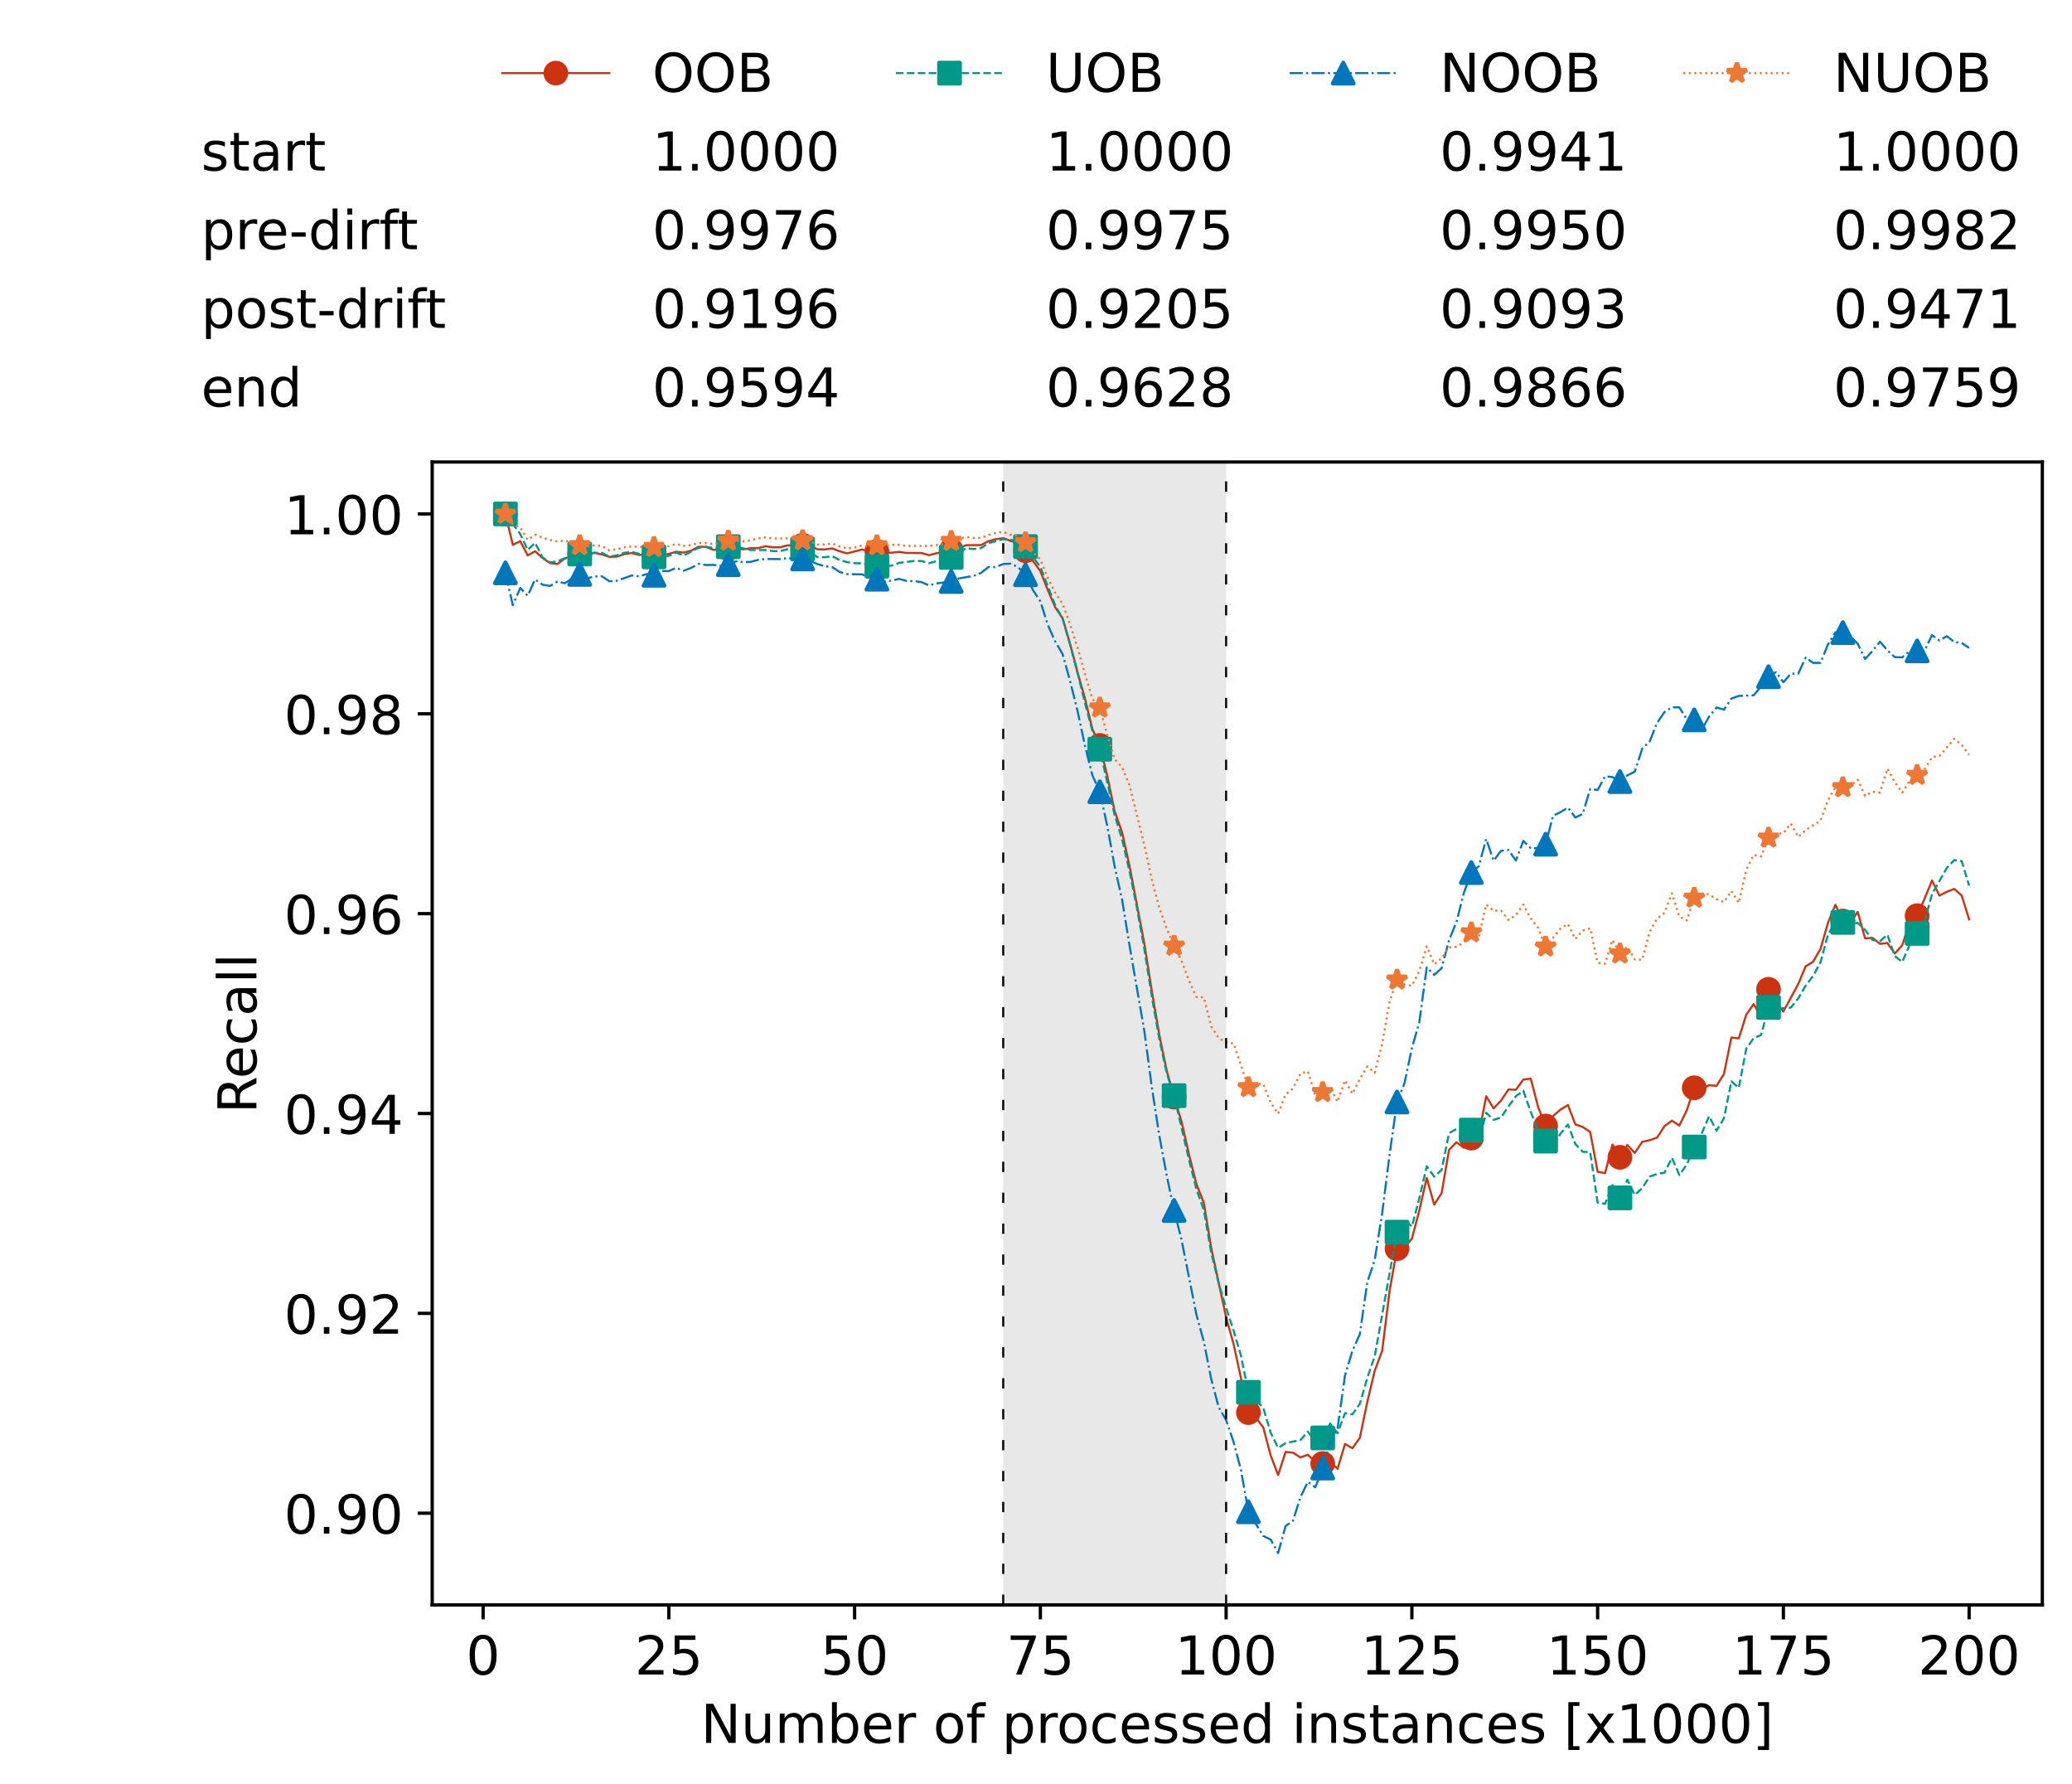 <?xml version="1.0" encoding="utf-8" standalone="no"?>
<!DOCTYPE svg PUBLIC "-//W3C//DTD SVG 1.1//EN"
  "http://www.w3.org/Graphics/SVG/1.1/DTD/svg11.dtd">
<!-- Created with matplotlib (https://matplotlib.org/) -->
<svg height="432.615pt" version="1.1" viewBox="0 0 502.65 432.615" width="502.65pt" xmlns="http://www.w3.org/2000/svg" xmlns:xlink="http://www.w3.org/1999/xlink">
 <defs>
  <style type="text/css">*{stroke-linecap:butt;stroke-linejoin:round;}</style>
 </defs>
 <g id="figure_1">
  <g id="patch_1">
   <path d="M 0 432.615 
L 502.65 432.615 
L 502.65 0 
L 0 0 
z
" style="fill:#ffffff;"/>
  </g>
  <g id="axes_1">
   <g id="patch_2">
    <path d="M 104.85 389.252 
L 495.45 389.252 
L 495.45 112.052 
L 104.85 112.052 
z
" style="fill:#ffffff;"/>
   </g>
   <g id="patch_3">
    <path clip-path="url(#pbacf33ce75)" d="M 297.446 389.252 
L 297.446 112.052 
L 243.372 112.052 
L 243.372 389.252 
z
" style="fill:#d3d3d3;opacity:0.5;"/>
   </g>
   <g id="matplotlib.axis_1">
    <g id="xtick_1">
     <g id="line2d_1">
      <defs>
       <path d="M 0 0 
L 0 3.5 
" id="m48b1be3702" style="stroke:#000000;stroke-width:0.8;"/>
      </defs>
      <g>
       <use style="stroke:#000000;stroke-width:0.8;" x="117.197" xlink:href="#m48b1be3702" y="389.252"/>
      </g>
     </g>
     <g id="text_1">
      <!-- 0 -->
      <g transform="translate(113.061 406.13)scale(0.13 -0.13)">
       <defs>
        <path d="M 31.781 66.406 
Q 24.172 66.406 20.328 58.906 
Q 16.5 51.422 16.5 36.375 
Q 16.5 21.391 20.328 13.891 
Q 24.172 6.391 31.781 6.391 
Q 39.453 6.391 43.281 13.891 
Q 47.125 21.391 47.125 36.375 
Q 47.125 51.422 43.281 58.906 
Q 39.453 66.406 31.781 66.406 
z
M 31.781 74.219 
Q 44.047 74.219 50.516 64.516 
Q 56.984 54.828 56.984 36.375 
Q 56.984 17.969 50.516 8.266 
Q 44.047 -1.422 31.781 -1.422 
Q 19.531 -1.422 13.062 8.266 
Q 6.594 17.969 6.594 36.375 
Q 6.594 54.828 13.062 64.516 
Q 19.531 74.219 31.781 74.219 
z
" id="DejaVuSans-48"/>
       </defs>
       <use xlink:href="#DejaVuSans-48"/>
      </g>
     </g>
    </g>
    <g id="xtick_2">
     <g id="line2d_2">
      <g>
       <use style="stroke:#000000;stroke-width:0.8;" x="162.259" xlink:href="#m48b1be3702" y="389.252"/>
      </g>
     </g>
     <g id="text_2">
      <!-- 25 -->
      <g transform="translate(153.988 406.13)scale(0.13 -0.13)">
       <defs>
        <path d="M 19.188 8.297 
L 53.609 8.297 
L 53.609 0 
L 7.328 0 
L 7.328 8.297 
Q 12.938 14.109 22.625 23.891 
Q 32.328 33.688 34.812 36.531 
Q 39.547 41.844 41.422 45.531 
Q 43.312 49.219 43.312 52.781 
Q 43.312 58.594 39.234 62.25 
Q 35.156 65.922 28.609 65.922 
Q 23.969 65.922 18.812 64.312 
Q 13.672 62.703 7.812 59.422 
L 7.812 69.391 
Q 13.766 71.781 18.938 73 
Q 24.125 74.219 28.422 74.219 
Q 39.75 74.219 46.484 68.547 
Q 53.219 62.891 53.219 53.422 
Q 53.219 48.922 51.531 44.891 
Q 49.859 40.875 45.406 35.406 
Q 44.188 33.984 37.641 27.219 
Q 31.109 20.453 19.188 8.297 
z
" id="DejaVuSans-50"/>
        <path d="M 10.797 72.906 
L 49.516 72.906 
L 49.516 64.594 
L 19.828 64.594 
L 19.828 46.734 
Q 21.969 47.469 24.109 47.828 
Q 26.266 48.188 28.422 48.188 
Q 40.625 48.188 47.75 41.5 
Q 54.891 34.812 54.891 23.391 
Q 54.891 11.625 47.562 5.094 
Q 40.234 -1.422 26.906 -1.422 
Q 22.312 -1.422 17.547 -0.641 
Q 12.797 0.141 7.719 1.703 
L 7.719 11.625 
Q 12.109 9.234 16.797 8.062 
Q 21.484 6.891 26.703 6.891 
Q 35.156 6.891 40.078 11.328 
Q 45.016 15.766 45.016 23.391 
Q 45.016 31 40.078 35.438 
Q 35.156 39.891 26.703 39.891 
Q 22.75 39.891 18.812 39.016 
Q 14.891 38.141 10.797 36.281 
z
" id="DejaVuSans-53"/>
       </defs>
       <use xlink:href="#DejaVuSans-50"/>
       <use x="63.623" xlink:href="#DejaVuSans-53"/>
      </g>
     </g>
    </g>
    <g id="xtick_3">
     <g id="line2d_3">
      <g>
       <use style="stroke:#000000;stroke-width:0.8;" x="207.322" xlink:href="#m48b1be3702" y="389.252"/>
      </g>
     </g>
     <g id="text_3">
      <!-- 50 -->
      <g transform="translate(199.05 406.13)scale(0.13 -0.13)">
       <use xlink:href="#DejaVuSans-53"/>
       <use x="63.623" xlink:href="#DejaVuSans-48"/>
      </g>
     </g>
    </g>
    <g id="xtick_4">
     <g id="line2d_4">
      <g>
       <use style="stroke:#000000;stroke-width:0.8;" x="252.384" xlink:href="#m48b1be3702" y="389.252"/>
      </g>
     </g>
     <g id="text_4">
      <!-- 75 -->
      <g transform="translate(244.113 406.13)scale(0.13 -0.13)">
       <defs>
        <path d="M 8.203 72.906 
L 55.078 72.906 
L 55.078 68.703 
L 28.609 0 
L 18.312 0 
L 43.219 64.594 
L 8.203 64.594 
z
" id="DejaVuSans-55"/>
       </defs>
       <use xlink:href="#DejaVuSans-55"/>
       <use x="63.623" xlink:href="#DejaVuSans-53"/>
      </g>
     </g>
    </g>
    <g id="xtick_5">
     <g id="line2d_5">
      <g>
       <use style="stroke:#000000;stroke-width:0.8;" x="297.446" xlink:href="#m48b1be3702" y="389.252"/>
      </g>
     </g>
     <g id="text_5">
      <!-- 100 -->
      <g transform="translate(285.039 406.13)scale(0.13 -0.13)">
       <defs>
        <path d="M 12.406 8.297 
L 28.516 8.297 
L 28.516 63.922 
L 10.984 60.406 
L 10.984 69.391 
L 28.422 72.906 
L 38.281 72.906 
L 38.281 8.297 
L 54.391 8.297 
L 54.391 0 
L 12.406 0 
z
" id="DejaVuSans-49"/>
       </defs>
       <use xlink:href="#DejaVuSans-49"/>
       <use x="63.623" xlink:href="#DejaVuSans-48"/>
       <use x="127.246" xlink:href="#DejaVuSans-48"/>
      </g>
     </g>
    </g>
    <g id="xtick_6">
     <g id="line2d_6">
      <g>
       <use style="stroke:#000000;stroke-width:0.8;" x="342.509" xlink:href="#m48b1be3702" y="389.252"/>
      </g>
     </g>
     <g id="text_6">
      <!-- 125 -->
      <g transform="translate(330.102 406.13)scale(0.13 -0.13)">
       <use xlink:href="#DejaVuSans-49"/>
       <use x="63.623" xlink:href="#DejaVuSans-50"/>
       <use x="127.246" xlink:href="#DejaVuSans-53"/>
      </g>
     </g>
    </g>
    <g id="xtick_7">
     <g id="line2d_7">
      <g>
       <use style="stroke:#000000;stroke-width:0.8;" x="387.571" xlink:href="#m48b1be3702" y="389.252"/>
      </g>
     </g>
     <g id="text_7">
      <!-- 150 -->
      <g transform="translate(375.164 406.13)scale(0.13 -0.13)">
       <use xlink:href="#DejaVuSans-49"/>
       <use x="63.623" xlink:href="#DejaVuSans-53"/>
       <use x="127.246" xlink:href="#DejaVuSans-48"/>
      </g>
     </g>
    </g>
    <g id="xtick_8">
     <g id="line2d_8">
      <g>
       <use style="stroke:#000000;stroke-width:0.8;" x="432.633" xlink:href="#m48b1be3702" y="389.252"/>
      </g>
     </g>
     <g id="text_8">
      <!-- 175 -->
      <g transform="translate(420.226 406.13)scale(0.13 -0.13)">
       <use xlink:href="#DejaVuSans-49"/>
       <use x="63.623" xlink:href="#DejaVuSans-55"/>
       <use x="127.246" xlink:href="#DejaVuSans-53"/>
      </g>
     </g>
    </g>
    <g id="xtick_9">
     <g id="line2d_9">
      <g>
       <use style="stroke:#000000;stroke-width:0.8;" x="477.695" xlink:href="#m48b1be3702" y="389.252"/>
      </g>
     </g>
     <g id="text_9">
      <!-- 200 -->
      <g transform="translate(465.289 406.13)scale(0.13 -0.13)">
       <use xlink:href="#DejaVuSans-50"/>
       <use x="63.623" xlink:href="#DejaVuSans-48"/>
       <use x="127.246" xlink:href="#DejaVuSans-48"/>
      </g>
     </g>
    </g>
    <g id="text_10">
     <!-- Number of processed instances [x1000] -->
     <g transform="translate(170.025 422.711)scale(0.13 -0.13)">
      <defs>
       <path d="M 9.812 72.906 
L 23.094 72.906 
L 55.422 11.922 
L 55.422 72.906 
L 64.984 72.906 
L 64.984 0 
L 51.703 0 
L 19.391 60.984 
L 19.391 0 
L 9.812 0 
z
" id="DejaVuSans-78"/>
       <path d="M 8.5 21.578 
L 8.5 54.688 
L 17.484 54.688 
L 17.484 21.922 
Q 17.484 14.156 20.5 10.266 
Q 23.531 6.391 29.594 6.391 
Q 36.859 6.391 41.078 11.031 
Q 45.312 15.672 45.312 23.688 
L 45.312 54.688 
L 54.297 54.688 
L 54.297 0 
L 45.312 0 
L 45.312 8.406 
Q 42.047 3.422 37.719 1 
Q 33.406 -1.422 27.688 -1.422 
Q 18.266 -1.422 13.375 4.438 
Q 8.5 10.297 8.5 21.578 
z
M 31.109 56 
z
" id="DejaVuSans-117"/>
       <path d="M 52 44.188 
Q 55.375 50.25 60.062 53.125 
Q 64.75 56 71.094 56 
Q 79.641 56 84.281 50.016 
Q 88.922 44.047 88.922 33.016 
L 88.922 0 
L 79.891 0 
L 79.891 32.719 
Q 79.891 40.578 77.094 44.375 
Q 74.312 48.188 68.609 48.188 
Q 61.625 48.188 57.562 43.547 
Q 53.516 38.922 53.516 30.906 
L 53.516 0 
L 44.484 0 
L 44.484 32.719 
Q 44.484 40.625 41.703 44.406 
Q 38.922 48.188 33.109 48.188 
Q 26.219 48.188 22.156 43.531 
Q 18.109 38.875 18.109 30.906 
L 18.109 0 
L 9.078 0 
L 9.078 54.688 
L 18.109 54.688 
L 18.109 46.188 
Q 21.188 51.219 25.484 53.609 
Q 29.781 56 35.688 56 
Q 41.656 56 45.828 52.969 
Q 50 49.953 52 44.188 
z
" id="DejaVuSans-109"/>
       <path d="M 48.688 27.297 
Q 48.688 37.203 44.609 42.844 
Q 40.531 48.484 33.406 48.484 
Q 26.266 48.484 22.188 42.844 
Q 18.109 37.203 18.109 27.297 
Q 18.109 17.391 22.188 11.75 
Q 26.266 6.109 33.406 6.109 
Q 40.531 6.109 44.609 11.75 
Q 48.688 17.391 48.688 27.297 
z
M 18.109 46.391 
Q 20.953 51.266 25.266 53.625 
Q 29.594 56 35.594 56 
Q 45.562 56 51.781 48.094 
Q 58.016 40.188 58.016 27.297 
Q 58.016 14.406 51.781 6.484 
Q 45.562 -1.422 35.594 -1.422 
Q 29.594 -1.422 25.266 0.953 
Q 20.953 3.328 18.109 8.203 
L 18.109 0 
L 9.078 0 
L 9.078 75.984 
L 18.109 75.984 
z
" id="DejaVuSans-98"/>
       <path d="M 56.203 29.594 
L 56.203 25.203 
L 14.891 25.203 
Q 15.484 15.922 20.484 11.062 
Q 25.484 6.203 34.422 6.203 
Q 39.594 6.203 44.453 7.469 
Q 49.312 8.734 54.109 11.281 
L 54.109 2.781 
Q 49.266 0.734 44.188 -0.344 
Q 39.109 -1.422 33.891 -1.422 
Q 20.797 -1.422 13.156 6.188 
Q 5.516 13.812 5.516 26.812 
Q 5.516 40.234 12.766 48.109 
Q 20.016 56 32.328 56 
Q 43.359 56 49.781 48.891 
Q 56.203 41.797 56.203 29.594 
z
M 47.219 32.234 
Q 47.125 39.594 43.094 43.984 
Q 39.062 48.391 32.422 48.391 
Q 24.906 48.391 20.391 44.141 
Q 15.875 39.891 15.188 32.172 
z
" id="DejaVuSans-101"/>
       <path d="M 41.109 46.297 
Q 39.594 47.172 37.812 47.578 
Q 36.031 48 33.891 48 
Q 26.266 48 22.188 43.047 
Q 18.109 38.094 18.109 28.812 
L 18.109 0 
L 9.078 0 
L 9.078 54.688 
L 18.109 54.688 
L 18.109 46.188 
Q 20.953 51.172 25.484 53.578 
Q 30.031 56 36.531 56 
Q 37.453 56 38.578 55.875 
Q 39.703 55.766 41.062 55.516 
z
" id="DejaVuSans-114"/>
       <path id="DejaVuSans-32"/>
       <path d="M 30.609 48.391 
Q 23.391 48.391 19.188 42.75 
Q 14.984 37.109 14.984 27.297 
Q 14.984 17.484 19.156 11.844 
Q 23.344 6.203 30.609 6.203 
Q 37.797 6.203 41.984 11.859 
Q 46.188 17.531 46.188 27.297 
Q 46.188 37.016 41.984 42.703 
Q 37.797 48.391 30.609 48.391 
z
M 30.609 56 
Q 42.328 56 49.016 48.375 
Q 55.719 40.766 55.719 27.297 
Q 55.719 13.875 49.016 6.219 
Q 42.328 -1.422 30.609 -1.422 
Q 18.844 -1.422 12.172 6.219 
Q 5.516 13.875 5.516 27.297 
Q 5.516 40.766 12.172 48.375 
Q 18.844 56 30.609 56 
z
" id="DejaVuSans-111"/>
       <path d="M 37.109 75.984 
L 37.109 68.5 
L 28.516 68.5 
Q 23.688 68.5 21.797 66.547 
Q 19.922 64.594 19.922 59.516 
L 19.922 54.688 
L 34.719 54.688 
L 34.719 47.703 
L 19.922 47.703 
L 19.922 0 
L 10.891 0 
L 10.891 47.703 
L 2.297 47.703 
L 2.297 54.688 
L 10.891 54.688 
L 10.891 58.5 
Q 10.891 67.625 15.141 71.797 
Q 19.391 75.984 28.609 75.984 
z
" id="DejaVuSans-102"/>
       <path d="M 18.109 8.203 
L 18.109 -20.797 
L 9.078 -20.797 
L 9.078 54.688 
L 18.109 54.688 
L 18.109 46.391 
Q 20.953 51.266 25.266 53.625 
Q 29.594 56 35.594 56 
Q 45.562 56 51.781 48.094 
Q 58.016 40.188 58.016 27.297 
Q 58.016 14.406 51.781 6.484 
Q 45.562 -1.422 35.594 -1.422 
Q 29.594 -1.422 25.266 0.953 
Q 20.953 3.328 18.109 8.203 
z
M 48.688 27.297 
Q 48.688 37.203 44.609 42.844 
Q 40.531 48.484 33.406 48.484 
Q 26.266 48.484 22.188 42.844 
Q 18.109 37.203 18.109 27.297 
Q 18.109 17.391 22.188 11.75 
Q 26.266 6.109 33.406 6.109 
Q 40.531 6.109 44.609 11.75 
Q 48.688 17.391 48.688 27.297 
z
" id="DejaVuSans-112"/>
       <path d="M 48.781 52.594 
L 48.781 44.188 
Q 44.969 46.297 41.141 47.344 
Q 37.312 48.391 33.406 48.391 
Q 24.656 48.391 19.812 42.844 
Q 14.984 37.312 14.984 27.297 
Q 14.984 17.281 19.812 11.734 
Q 24.656 6.203 33.406 6.203 
Q 37.312 6.203 41.141 7.25 
Q 44.969 8.297 48.781 10.406 
L 48.781 2.094 
Q 45.016 0.344 40.984 -0.531 
Q 36.969 -1.422 32.422 -1.422 
Q 20.062 -1.422 12.781 6.344 
Q 5.516 14.109 5.516 27.297 
Q 5.516 40.672 12.859 48.328 
Q 20.219 56 33.016 56 
Q 37.156 56 41.109 55.141 
Q 45.062 54.297 48.781 52.594 
z
" id="DejaVuSans-99"/>
       <path d="M 44.281 53.078 
L 44.281 44.578 
Q 40.484 46.531 36.375 47.5 
Q 32.281 48.484 27.875 48.484 
Q 21.188 48.484 17.844 46.438 
Q 14.5 44.391 14.5 40.281 
Q 14.5 37.156 16.891 35.375 
Q 19.281 33.594 26.516 31.984 
L 29.594 31.297 
Q 39.156 29.25 43.188 25.516 
Q 47.219 21.781 47.219 15.094 
Q 47.219 7.469 41.188 3.016 
Q 35.156 -1.422 24.609 -1.422 
Q 20.219 -1.422 15.453 -0.562 
Q 10.688 0.297 5.422 2 
L 5.422 11.281 
Q 10.406 8.688 15.234 7.391 
Q 20.062 6.109 24.812 6.109 
Q 31.156 6.109 34.562 8.281 
Q 37.984 10.453 37.984 14.406 
Q 37.984 18.062 35.516 20.016 
Q 33.062 21.969 24.703 23.781 
L 21.578 24.516 
Q 13.234 26.266 9.516 29.906 
Q 5.812 33.547 5.812 39.891 
Q 5.812 47.609 11.281 51.797 
Q 16.75 56 26.812 56 
Q 31.781 56 36.172 55.266 
Q 40.578 54.547 44.281 53.078 
z
" id="DejaVuSans-115"/>
       <path d="M 45.406 46.391 
L 45.406 75.984 
L 54.391 75.984 
L 54.391 0 
L 45.406 0 
L 45.406 8.203 
Q 42.578 3.328 38.25 0.953 
Q 33.938 -1.422 27.875 -1.422 
Q 17.969 -1.422 11.734 6.484 
Q 5.516 14.406 5.516 27.297 
Q 5.516 40.188 11.734 48.094 
Q 17.969 56 27.875 56 
Q 33.938 56 38.25 53.625 
Q 42.578 51.266 45.406 46.391 
z
M 14.797 27.297 
Q 14.797 17.391 18.875 11.75 
Q 22.953 6.109 30.078 6.109 
Q 37.203 6.109 41.297 11.75 
Q 45.406 17.391 45.406 27.297 
Q 45.406 37.203 41.297 42.844 
Q 37.203 48.484 30.078 48.484 
Q 22.953 48.484 18.875 42.844 
Q 14.797 37.203 14.797 27.297 
z
" id="DejaVuSans-100"/>
       <path d="M 9.422 54.688 
L 18.406 54.688 
L 18.406 0 
L 9.422 0 
z
M 9.422 75.984 
L 18.406 75.984 
L 18.406 64.594 
L 9.422 64.594 
z
" id="DejaVuSans-105"/>
       <path d="M 54.891 33.016 
L 54.891 0 
L 45.906 0 
L 45.906 32.719 
Q 45.906 40.484 42.875 44.328 
Q 39.844 48.188 33.797 48.188 
Q 26.516 48.188 22.312 43.547 
Q 18.109 38.922 18.109 30.906 
L 18.109 0 
L 9.078 0 
L 9.078 54.688 
L 18.109 54.688 
L 18.109 46.188 
Q 21.344 51.125 25.703 53.562 
Q 30.078 56 35.797 56 
Q 45.219 56 50.047 50.172 
Q 54.891 44.344 54.891 33.016 
z
" id="DejaVuSans-110"/>
       <path d="M 18.312 70.219 
L 18.312 54.688 
L 36.812 54.688 
L 36.812 47.703 
L 18.312 47.703 
L 18.312 18.016 
Q 18.312 11.328 20.141 9.422 
Q 21.969 7.516 27.594 7.516 
L 36.812 7.516 
L 36.812 0 
L 27.594 0 
Q 17.188 0 13.234 3.875 
Q 9.281 7.766 9.281 18.016 
L 9.281 47.703 
L 2.688 47.703 
L 2.688 54.688 
L 9.281 54.688 
L 9.281 70.219 
z
" id="DejaVuSans-116"/>
       <path d="M 34.281 27.484 
Q 23.391 27.484 19.188 25 
Q 14.984 22.516 14.984 16.5 
Q 14.984 11.719 18.141 8.906 
Q 21.297 6.109 26.703 6.109 
Q 34.188 6.109 38.703 11.406 
Q 43.219 16.703 43.219 25.484 
L 43.219 27.484 
z
M 52.203 31.203 
L 52.203 0 
L 43.219 0 
L 43.219 8.297 
Q 40.141 3.328 35.547 0.953 
Q 30.953 -1.422 24.312 -1.422 
Q 15.922 -1.422 10.953 3.297 
Q 6 8.016 6 15.922 
Q 6 25.141 12.172 29.828 
Q 18.359 34.516 30.609 34.516 
L 43.219 34.516 
L 43.219 35.406 
Q 43.219 41.609 39.141 45 
Q 35.062 48.391 27.688 48.391 
Q 23 48.391 18.547 47.266 
Q 14.109 46.141 10.016 43.891 
L 10.016 52.203 
Q 14.938 54.109 19.578 55.047 
Q 24.219 56 28.609 56 
Q 40.484 56 46.344 49.844 
Q 52.203 43.703 52.203 31.203 
z
" id="DejaVuSans-97"/>
       <path d="M 8.594 75.984 
L 29.297 75.984 
L 29.297 69 
L 17.578 69 
L 17.578 -6.203 
L 29.297 -6.203 
L 29.297 -13.188 
L 8.594 -13.188 
z
" id="DejaVuSans-91"/>
       <path d="M 54.891 54.688 
L 35.109 28.078 
L 55.906 0 
L 45.312 0 
L 29.391 21.484 
L 13.484 0 
L 2.875 0 
L 24.125 28.609 
L 4.688 54.688 
L 15.281 54.688 
L 29.781 35.203 
L 44.281 54.688 
z
" id="DejaVuSans-120"/>
       <path d="M 30.422 75.984 
L 30.422 -13.188 
L 9.719 -13.188 
L 9.719 -6.203 
L 21.391 -6.203 
L 21.391 69 
L 9.719 69 
L 9.719 75.984 
z
" id="DejaVuSans-93"/>
      </defs>
      <use xlink:href="#DejaVuSans-78"/>
      <use x="74.805" xlink:href="#DejaVuSans-117"/>
      <use x="138.184" xlink:href="#DejaVuSans-109"/>
      <use x="235.596" xlink:href="#DejaVuSans-98"/>
      <use x="299.072" xlink:href="#DejaVuSans-101"/>
      <use x="360.596" xlink:href="#DejaVuSans-114"/>
      <use x="401.709" xlink:href="#DejaVuSans-32"/>
      <use x="433.496" xlink:href="#DejaVuSans-111"/>
      <use x="494.678" xlink:href="#DejaVuSans-102"/>
      <use x="529.883" xlink:href="#DejaVuSans-32"/>
      <use x="561.67" xlink:href="#DejaVuSans-112"/>
      <use x="625.146" xlink:href="#DejaVuSans-114"/>
      <use x="664.01" xlink:href="#DejaVuSans-111"/>
      <use x="725.191" xlink:href="#DejaVuSans-99"/>
      <use x="780.172" xlink:href="#DejaVuSans-101"/>
      <use x="841.695" xlink:href="#DejaVuSans-115"/>
      <use x="893.795" xlink:href="#DejaVuSans-115"/>
      <use x="945.895" xlink:href="#DejaVuSans-101"/>
      <use x="1007.418" xlink:href="#DejaVuSans-100"/>
      <use x="1070.895" xlink:href="#DejaVuSans-32"/>
      <use x="1102.682" xlink:href="#DejaVuSans-105"/>
      <use x="1130.465" xlink:href="#DejaVuSans-110"/>
      <use x="1193.844" xlink:href="#DejaVuSans-115"/>
      <use x="1245.943" xlink:href="#DejaVuSans-116"/>
      <use x="1285.152" xlink:href="#DejaVuSans-97"/>
      <use x="1346.432" xlink:href="#DejaVuSans-110"/>
      <use x="1409.811" xlink:href="#DejaVuSans-99"/>
      <use x="1464.791" xlink:href="#DejaVuSans-101"/>
      <use x="1526.314" xlink:href="#DejaVuSans-115"/>
      <use x="1578.414" xlink:href="#DejaVuSans-32"/>
      <use x="1610.201" xlink:href="#DejaVuSans-91"/>
      <use x="1649.215" xlink:href="#DejaVuSans-120"/>
      <use x="1708.395" xlink:href="#DejaVuSans-49"/>
      <use x="1772.018" xlink:href="#DejaVuSans-48"/>
      <use x="1835.641" xlink:href="#DejaVuSans-48"/>
      <use x="1899.264" xlink:href="#DejaVuSans-48"/>
      <use x="1962.887" xlink:href="#DejaVuSans-93"/>
     </g>
    </g>
   </g>
   <g id="matplotlib.axis_2">
    <g id="ytick_1">
     <g id="line2d_10">
      <defs>
       <path d="M 0 0 
L -3.5 0 
" id="m55113141cd" style="stroke:#000000;stroke-width:0.8;"/>
      </defs>
      <g>
       <use style="stroke:#000000;stroke-width:0.8;" x="104.85" xlink:href="#m55113141cd" y="367.001"/>
      </g>
     </g>
     <g id="text_11">
      <!-- 0.90 -->
      <g transform="translate(68.905 371.94)scale(0.13 -0.13)">
       <defs>
        <path d="M 10.688 12.406 
L 21 12.406 
L 21 0 
L 10.688 0 
z
" id="DejaVuSans-46"/>
        <path d="M 10.984 1.516 
L 10.984 10.5 
Q 14.703 8.734 18.5 7.812 
Q 22.312 6.891 25.984 6.891 
Q 35.75 6.891 40.891 13.453 
Q 46.047 20.016 46.781 33.406 
Q 43.953 29.203 39.594 26.953 
Q 35.25 24.703 29.984 24.703 
Q 19.047 24.703 12.672 31.312 
Q 6.297 37.938 6.297 49.422 
Q 6.297 60.641 12.938 67.422 
Q 19.578 74.219 30.609 74.219 
Q 43.266 74.219 49.922 64.516 
Q 56.594 54.828 56.594 36.375 
Q 56.594 19.141 48.406 8.859 
Q 40.234 -1.422 26.422 -1.422 
Q 22.703 -1.422 18.891 -0.688 
Q 15.094 0.047 10.984 1.516 
z
M 30.609 32.422 
Q 37.25 32.422 41.125 36.953 
Q 45.016 41.5 45.016 49.422 
Q 45.016 57.281 41.125 61.844 
Q 37.25 66.406 30.609 66.406 
Q 23.969 66.406 20.094 61.844 
Q 16.219 57.281 16.219 49.422 
Q 16.219 41.5 20.094 36.953 
Q 23.969 32.422 30.609 32.422 
z
" id="DejaVuSans-57"/>
       </defs>
       <use xlink:href="#DejaVuSans-48"/>
       <use x="63.623" xlink:href="#DejaVuSans-46"/>
       <use x="95.41" xlink:href="#DejaVuSans-57"/>
       <use x="159.033" xlink:href="#DejaVuSans-48"/>
      </g>
     </g>
    </g>
    <g id="ytick_2">
     <g id="line2d_11">
      <g>
       <use style="stroke:#000000;stroke-width:0.8;" x="104.85" xlink:href="#m55113141cd" y="318.531"/>
      </g>
     </g>
     <g id="text_12">
      <!-- 0.92 -->
      <g transform="translate(68.905 323.47)scale(0.13 -0.13)">
       <use xlink:href="#DejaVuSans-48"/>
       <use x="63.623" xlink:href="#DejaVuSans-46"/>
       <use x="95.41" xlink:href="#DejaVuSans-57"/>
       <use x="159.033" xlink:href="#DejaVuSans-50"/>
      </g>
     </g>
    </g>
    <g id="ytick_3">
     <g id="line2d_12">
      <g>
       <use style="stroke:#000000;stroke-width:0.8;" x="104.85" xlink:href="#m55113141cd" y="270.061"/>
      </g>
     </g>
     <g id="text_13">
      <!-- 0.94 -->
      <g transform="translate(68.905 275)scale(0.13 -0.13)">
       <defs>
        <path d="M 37.797 64.312 
L 12.891 25.391 
L 37.797 25.391 
z
M 35.203 72.906 
L 47.609 72.906 
L 47.609 25.391 
L 58.016 25.391 
L 58.016 17.188 
L 47.609 17.188 
L 47.609 0 
L 37.797 0 
L 37.797 17.188 
L 4.891 17.188 
L 4.891 26.703 
z
" id="DejaVuSans-52"/>
       </defs>
       <use xlink:href="#DejaVuSans-48"/>
       <use x="63.623" xlink:href="#DejaVuSans-46"/>
       <use x="95.41" xlink:href="#DejaVuSans-57"/>
       <use x="159.033" xlink:href="#DejaVuSans-52"/>
      </g>
     </g>
    </g>
    <g id="ytick_4">
     <g id="line2d_13">
      <g>
       <use style="stroke:#000000;stroke-width:0.8;" x="104.85" xlink:href="#m55113141cd" y="221.591"/>
      </g>
     </g>
     <g id="text_14">
      <!-- 0.96 -->
      <g transform="translate(68.905 226.53)scale(0.13 -0.13)">
       <defs>
        <path d="M 33.016 40.375 
Q 26.375 40.375 22.484 35.828 
Q 18.609 31.297 18.609 23.391 
Q 18.609 15.531 22.484 10.953 
Q 26.375 6.391 33.016 6.391 
Q 39.656 6.391 43.531 10.953 
Q 47.406 15.531 47.406 23.391 
Q 47.406 31.297 43.531 35.828 
Q 39.656 40.375 33.016 40.375 
z
M 52.594 71.297 
L 52.594 62.312 
Q 48.875 64.062 45.094 64.984 
Q 41.312 65.922 37.594 65.922 
Q 27.828 65.922 22.672 59.328 
Q 17.531 52.734 16.797 39.406 
Q 19.672 43.656 24.016 45.922 
Q 28.375 48.188 33.594 48.188 
Q 44.578 48.188 50.953 41.516 
Q 57.328 34.859 57.328 23.391 
Q 57.328 12.156 50.688 5.359 
Q 44.047 -1.422 33.016 -1.422 
Q 20.359 -1.422 13.672 8.266 
Q 6.984 17.969 6.984 36.375 
Q 6.984 53.656 15.188 63.938 
Q 23.391 74.219 37.203 74.219 
Q 40.922 74.219 44.703 73.484 
Q 48.484 72.75 52.594 71.297 
z
" id="DejaVuSans-54"/>
       </defs>
       <use xlink:href="#DejaVuSans-48"/>
       <use x="63.623" xlink:href="#DejaVuSans-46"/>
       <use x="95.41" xlink:href="#DejaVuSans-57"/>
       <use x="159.033" xlink:href="#DejaVuSans-54"/>
      </g>
     </g>
    </g>
    <g id="ytick_5">
     <g id="line2d_14">
      <g>
       <use style="stroke:#000000;stroke-width:0.8;" x="104.85" xlink:href="#m55113141cd" y="173.122"/>
      </g>
     </g>
     <g id="text_15">
      <!-- 0.98 -->
      <g transform="translate(68.905 178.061)scale(0.13 -0.13)">
       <defs>
        <path d="M 31.781 34.625 
Q 24.75 34.625 20.719 30.859 
Q 16.703 27.094 16.703 20.516 
Q 16.703 13.922 20.719 10.156 
Q 24.75 6.391 31.781 6.391 
Q 38.812 6.391 42.859 10.172 
Q 46.922 13.969 46.922 20.516 
Q 46.922 27.094 42.891 30.859 
Q 38.875 34.625 31.781 34.625 
z
M 21.922 38.812 
Q 15.578 40.375 12.031 44.719 
Q 8.5 49.078 8.5 55.328 
Q 8.5 64.062 14.719 69.141 
Q 20.953 74.219 31.781 74.219 
Q 42.672 74.219 48.875 69.141 
Q 55.078 64.062 55.078 55.328 
Q 55.078 49.078 51.531 44.719 
Q 48 40.375 41.703 38.812 
Q 48.828 37.156 52.797 32.312 
Q 56.781 27.484 56.781 20.516 
Q 56.781 9.906 50.312 4.234 
Q 43.844 -1.422 31.781 -1.422 
Q 19.734 -1.422 13.25 4.234 
Q 6.781 9.906 6.781 20.516 
Q 6.781 27.484 10.781 32.312 
Q 14.797 37.156 21.922 38.812 
z
M 18.312 54.391 
Q 18.312 48.734 21.844 45.562 
Q 25.391 42.391 31.781 42.391 
Q 38.141 42.391 41.719 45.562 
Q 45.312 48.734 45.312 54.391 
Q 45.312 60.062 41.719 63.234 
Q 38.141 66.406 31.781 66.406 
Q 25.391 66.406 21.844 63.234 
Q 18.312 60.062 18.312 54.391 
z
" id="DejaVuSans-56"/>
       </defs>
       <use xlink:href="#DejaVuSans-48"/>
       <use x="63.623" xlink:href="#DejaVuSans-46"/>
       <use x="95.41" xlink:href="#DejaVuSans-57"/>
       <use x="159.033" xlink:href="#DejaVuSans-56"/>
      </g>
     </g>
    </g>
    <g id="ytick_6">
     <g id="line2d_15">
      <g>
       <use style="stroke:#000000;stroke-width:0.8;" x="104.85" xlink:href="#m55113141cd" y="124.652"/>
      </g>
     </g>
     <g id="text_16">
      <!-- 1.00 -->
      <g transform="translate(68.905 129.591)scale(0.13 -0.13)">
       <use xlink:href="#DejaVuSans-49"/>
       <use x="63.623" xlink:href="#DejaVuSans-46"/>
       <use x="95.41" xlink:href="#DejaVuSans-48"/>
       <use x="159.033" xlink:href="#DejaVuSans-48"/>
      </g>
     </g>
    </g>
    <g id="text_17">
     <!-- Recall -->
     <g transform="translate(62.201 270.044)rotate(-90)scale(0.13 -0.13)">
      <defs>
       <path d="M 44.391 34.188 
Q 47.562 33.109 50.562 29.594 
Q 53.562 26.078 56.594 19.922 
L 66.609 0 
L 56 0 
L 46.688 18.703 
Q 43.062 26.031 39.672 28.422 
Q 36.281 30.812 30.422 30.812 
L 19.672 30.812 
L 19.672 0 
L 9.812 0 
L 9.812 72.906 
L 32.078 72.906 
Q 44.578 72.906 50.734 67.672 
Q 56.891 62.453 56.891 51.906 
Q 56.891 45.016 53.688 40.469 
Q 50.484 35.938 44.391 34.188 
z
M 19.672 64.797 
L 19.672 38.922 
L 32.078 38.922 
Q 39.203 38.922 42.844 42.219 
Q 46.484 45.516 46.484 51.906 
Q 46.484 58.297 42.844 61.547 
Q 39.203 64.797 32.078 64.797 
z
" id="DejaVuSans-82"/>
       <path d="M 9.422 75.984 
L 18.406 75.984 
L 18.406 0 
L 9.422 0 
z
" id="DejaVuSans-108"/>
      </defs>
      <use xlink:href="#DejaVuSans-82"/>
      <use x="64.982" xlink:href="#DejaVuSans-101"/>
      <use x="126.506" xlink:href="#DejaVuSans-99"/>
      <use x="181.486" xlink:href="#DejaVuSans-97"/>
      <use x="242.766" xlink:href="#DejaVuSans-108"/>
      <use x="270.549" xlink:href="#DejaVuSans-108"/>
     </g>
    </g>
   </g>
   <g id="line2d_16"/>
   <g id="line2d_17"/>
   <g id="line2d_18"/>
   <g id="line2d_19"/>
   <g id="line2d_20"/>
   <g id="line2d_21">
    <path clip-path="url(#pbacf33ce75)" d="M 122.605 124.652 
L 124.407 132.147 
L 126.21 131.245 
L 128.012 134.699 
L 129.815 133.697 
L 131.617 135.333 
L 133.419 136.56 
L 135.222 136.79 
L 137.024 135.441 
L 140.629 134.404 
L 142.432 134.451 
L 144.234 134.085 
L 146.037 134.462 
L 147.839 135.068 
L 149.642 135.006 
L 151.444 134.397 
L 153.247 134.127 
L 155.049 134.61 
L 156.852 134.352 
L 158.654 134.846 
L 162.259 134.334 
L 164.062 133.797 
L 165.864 134.022 
L 167.667 133.563 
L 169.469 132.599 
L 171.272 132.636 
L 173.074 133.353 
L 174.877 133.335 
L 176.679 133.08 
L 178.482 133.026 
L 180.284 133.232 
L 182.087 132.954 
L 183.889 132.954 
L 185.692 132.482 
L 187.494 132.728 
L 189.297 132.729 
L 191.099 132.262 
L 196.507 132.254 
L 198.309 133.239 
L 200.112 133.25 
L 201.914 133.011 
L 203.717 133.72 
L 205.519 134.216 
L 209.124 133.274 
L 210.927 133.726 
L 212.729 133.726 
L 214.532 134.009 
L 216.334 134.048 
L 218.137 133.849 
L 219.939 134.116 
L 223.544 134.122 
L 225.347 134.647 
L 227.149 134.183 
L 228.952 133.941 
L 232.557 132.979 
L 234.359 132.218 
L 237.964 132.201 
L 239.767 131.257 
L 241.569 130.761 
L 243.372 130.514 
L 245.174 131.186 
L 246.976 131.738 
L 248.779 133.562 
L 252.384 138.522 
L 254.186 143.1 
L 255.989 147.3 
L 257.791 149.986 
L 259.594 156.189 
L 261.396 163.03 
L 263.199 169.39 
L 265.001 176.809 
L 266.804 180.799 
L 268.606 188.155 
L 270.409 196.779 
L 272.211 201.868 
L 274.014 210.04 
L 277.619 228.908 
L 279.421 240.349 
L 281.224 250.91 
L 283.026 259.622 
L 284.829 266.089 
L 286.631 272.039 
L 288.434 279.963 
L 290.236 287.165 
L 292.039 291.723 
L 293.841 302.717 
L 297.446 319.508 
L 299.249 325.965 
L 302.854 342.601 
L 304.656 343.799 
L 306.459 346.195 
L 308.261 353.025 
L 310.064 357.75 
L 311.866 352.142 
L 313.669 352.322 
L 315.471 353.47 
L 317.274 352.821 
L 319.076 354.597 
L 320.879 354.961 
L 322.681 354.524 
L 324.484 356.241 
L 326.286 350.202 
L 328.089 351.248 
L 329.891 348.696 
L 331.694 340.004 
L 333.496 332.465 
L 335.299 327.638 
L 337.101 313.122 
L 338.904 302.847 
L 340.706 302.555 
L 342.509 300.433 
L 344.311 293.598 
L 346.114 285.671 
L 347.916 292.162 
L 349.719 289.393 
L 351.521 278.892 
L 353.324 277.031 
L 355.126 278.373 
L 356.928 276.029 
L 358.731 275.198 
L 360.533 265.88 
L 362.336 268.81 
L 364.138 266.915 
L 365.941 264.241 
L 367.743 264.307 
L 369.546 261.817 
L 371.348 261.609 
L 373.151 268.523 
L 374.953 273.103 
L 376.756 270.667 
L 378.558 269.12 
L 380.361 268.008 
L 382.163 272.688 
L 383.966 273.33 
L 385.768 274.552 
L 387.571 284.19 
L 389.373 284.535 
L 391.176 277.587 
L 392.978 280.687 
L 394.781 277.681 
L 396.583 279.644 
L 398.386 276.93 
L 400.188 276.542 
L 401.991 275.906 
L 403.793 273.128 
L 405.596 271.79 
L 407.398 272.984 
L 409.201 269.285 
L 411.003 263.827 
L 412.806 264.121 
L 414.608 263.218 
L 416.411 263.344 
L 418.213 260.497 
L 420.016 251.634 
L 421.818 251.845 
L 423.621 246.117 
L 425.423 243.527 
L 427.226 246.627 
L 429.028 239.939 
L 430.831 243.032 
L 432.633 245.337 
L 436.238 238.651 
L 438.041 234.362 
L 439.843 233.262 
L 441.646 230.135 
L 443.448 223.822 
L 445.251 219.443 
L 447.053 223.387 
L 448.856 223.877 
L 450.658 221.147 
L 452.461 227.591 
L 454.263 227.47 
L 456.066 228.914 
L 457.868 228.713 
L 459.671 231.268 
L 461.473 229.242 
L 463.276 223.586 
L 465.078 222.087 
L 466.881 217.965 
L 468.683 213.553 
L 470.485 217.216 
L 472.288 216.295 
L 474.09 215.583 
L 475.893 217.216 
L 477.695 222.982 
L 477.695 222.982 
" style="fill:none;stroke:#cc3311;stroke-linecap:square;stroke-width:0.5;"/>
    <defs>
     <path d="M 0 2.5 
C 0.663 2.5 1.299 2.237 1.768 1.768 
C 2.237 1.299 2.5 0.663 2.5 0 
C 2.5 -0.663 2.237 -1.299 1.768 -1.768 
C 1.299 -2.237 0.663 -2.5 0 -2.5 
C -0.663 -2.5 -1.299 -2.237 -1.768 -1.768 
C -2.237 -1.299 -2.5 -0.663 -2.5 0 
C -2.5 0.663 -2.237 1.299 -1.768 1.768 
C -1.299 2.237 -0.663 2.5 0 2.5 
z
" id="m9d999e26f3" style="stroke:#cc3311;"/>
    </defs>
    <g clip-path="url(#pbacf33ce75)">
     <use style="fill:#cc3311;stroke:#cc3311;" x="122.605" xlink:href="#m9d999e26f3" y="124.652"/>
     <use style="fill:#cc3311;stroke:#cc3311;" x="140.629" xlink:href="#m9d999e26f3" y="134.404"/>
     <use style="fill:#cc3311;stroke:#cc3311;" x="158.654" xlink:href="#m9d999e26f3" y="134.846"/>
     <use style="fill:#cc3311;stroke:#cc3311;" x="176.679" xlink:href="#m9d999e26f3" y="133.08"/>
     <use style="fill:#cc3311;stroke:#cc3311;" x="194.704" xlink:href="#m9d999e26f3" y="132.246"/>
     <use style="fill:#cc3311;stroke:#cc3311;" x="212.729" xlink:href="#m9d999e26f3" y="133.726"/>
     <use style="fill:#cc3311;stroke:#cc3311;" x="230.754" xlink:href="#m9d999e26f3" y="133.465"/>
     <use style="fill:#cc3311;stroke:#cc3311;" x="248.779" xlink:href="#m9d999e26f3" y="133.562"/>
     <use style="fill:#cc3311;stroke:#cc3311;" x="266.804" xlink:href="#m9d999e26f3" y="180.799"/>
     <use style="fill:#cc3311;stroke:#cc3311;" x="284.829" xlink:href="#m9d999e26f3" y="266.089"/>
     <use style="fill:#cc3311;stroke:#cc3311;" x="302.854" xlink:href="#m9d999e26f3" y="342.601"/>
     <use style="fill:#cc3311;stroke:#cc3311;" x="320.879" xlink:href="#m9d999e26f3" y="354.961"/>
     <use style="fill:#cc3311;stroke:#cc3311;" x="338.904" xlink:href="#m9d999e26f3" y="302.847"/>
     <use style="fill:#cc3311;stroke:#cc3311;" x="356.928" xlink:href="#m9d999e26f3" y="276.029"/>
     <use style="fill:#cc3311;stroke:#cc3311;" x="374.953" xlink:href="#m9d999e26f3" y="273.103"/>
     <use style="fill:#cc3311;stroke:#cc3311;" x="392.978" xlink:href="#m9d999e26f3" y="280.687"/>
     <use style="fill:#cc3311;stroke:#cc3311;" x="411.003" xlink:href="#m9d999e26f3" y="263.827"/>
     <use style="fill:#cc3311;stroke:#cc3311;" x="429.028" xlink:href="#m9d999e26f3" y="239.939"/>
     <use style="fill:#cc3311;stroke:#cc3311;" x="447.053" xlink:href="#m9d999e26f3" y="223.387"/>
     <use style="fill:#cc3311;stroke:#cc3311;" x="465.078" xlink:href="#m9d999e26f3" y="222.087"/>
    </g>
   </g>
   <g id="line2d_22"/>
   <g id="line2d_23"/>
   <g id="line2d_24"/>
   <g id="line2d_25"/>
   <g id="line2d_26">
    <path clip-path="url(#pbacf33ce75)" d="M 122.605 124.652 
L 126.21 129.51 
L 128.012 133.398 
L 129.815 131.649 
L 131.617 135.197 
L 133.419 136.444 
L 135.222 136.115 
L 137.024 135.39 
L 140.629 134.362 
L 142.432 134.413 
L 144.234 134.049 
L 146.037 134.079 
L 147.839 135.025 
L 149.642 134.672 
L 151.444 134.082 
L 153.247 133.83 
L 155.049 134.328 
L 156.852 134.325 
L 158.654 135.065 
L 160.457 135.054 
L 162.259 134.812 
L 164.062 134.034 
L 165.864 134.749 
L 169.469 132.855 
L 171.272 132.638 
L 173.074 132.869 
L 174.877 132.85 
L 176.679 132.596 
L 180.284 132.979 
L 182.087 133.403 
L 185.692 133.409 
L 187.494 133.655 
L 189.297 133.656 
L 191.099 133.188 
L 192.902 132.949 
L 194.704 133.161 
L 196.507 133.894 
L 198.309 135.135 
L 200.112 135.14 
L 201.914 134.901 
L 203.717 135.848 
L 205.519 136.344 
L 207.322 136.597 
L 209.124 136.624 
L 210.927 137.076 
L 212.729 137.325 
L 214.532 137.378 
L 216.334 137.168 
L 218.137 136.512 
L 221.742 136.058 
L 223.544 136.064 
L 225.347 136.589 
L 227.149 136.125 
L 228.952 135.883 
L 230.754 135.167 
L 232.557 134.196 
L 234.359 132.942 
L 236.162 133.168 
L 237.964 132.934 
L 239.767 131.752 
L 243.372 130.762 
L 245.174 130.95 
L 246.976 131.254 
L 248.779 132.569 
L 252.384 137.506 
L 255.989 146.827 
L 257.791 150.11 
L 259.594 156.312 
L 261.396 163.153 
L 263.199 170.518 
L 265.001 177.23 
L 266.804 181.709 
L 270.409 197.694 
L 272.211 203.577 
L 274.014 211.329 
L 275.816 220.226 
L 277.619 230.24 
L 279.421 241.681 
L 281.224 251.899 
L 283.026 260.274 
L 284.829 265.726 
L 288.434 281.23 
L 290.236 288.432 
L 292.039 293.456 
L 293.841 303.854 
L 295.644 311.247 
L 297.446 317.226 
L 299.249 322.678 
L 301.051 328.796 
L 302.854 337.681 
L 306.459 341.445 
L 308.261 347.482 
L 310.064 351.167 
L 311.866 350.011 
L 315.471 349.265 
L 317.274 347.22 
L 319.076 349.581 
L 320.879 348.748 
L 322.681 345.254 
L 324.484 347.577 
L 326.286 342.738 
L 328.089 343.017 
L 329.891 340.464 
L 331.694 334.189 
L 333.496 328.915 
L 338.904 298.839 
L 340.706 295.745 
L 342.509 297.478 
L 344.311 290.644 
L 346.114 282.873 
L 347.916 285.37 
L 349.719 283.754 
L 351.521 274.827 
L 353.324 273.815 
L 356.928 274.097 
L 358.731 276.992 
L 360.533 269.878 
L 362.336 271.608 
L 364.138 271.016 
L 365.941 268.341 
L 367.743 265.87 
L 369.546 264.545 
L 371.348 269.664 
L 373.151 274.258 
L 374.953 276.749 
L 376.756 278.021 
L 378.558 274.949 
L 380.361 272.726 
L 382.163 277.472 
L 383.966 279.351 
L 385.768 279.419 
L 387.571 291.662 
L 389.373 291.964 
L 391.176 287.428 
L 392.978 290.529 
L 394.781 286.112 
L 396.583 289.823 
L 398.386 288.145 
L 400.188 285.363 
L 401.991 284.726 
L 403.793 284.423 
L 405.596 280.798 
L 407.398 284.984 
L 409.201 282.44 
L 411.003 278.193 
L 412.806 274.933 
L 414.608 270.725 
L 416.411 274.248 
L 418.213 271.229 
L 420.016 262.262 
L 421.818 263.865 
L 423.621 254.332 
L 425.423 251.786 
L 427.226 251.027 
L 429.028 244.339 
L 430.831 244.877 
L 432.633 244.493 
L 434.436 244.371 
L 436.238 242.139 
L 438.041 239.027 
L 439.843 236.726 
L 441.646 233.36 
L 443.448 226.719 
L 445.251 223.563 
L 447.053 223.718 
L 448.856 224.33 
L 450.658 223.824 
L 452.461 225.533 
L 454.263 227.975 
L 456.066 228.287 
L 457.868 226.693 
L 459.671 231.873 
L 461.473 233.322 
L 463.276 229.112 
L 466.881 223.599 
L 468.683 216.871 
L 472.288 210.486 
L 474.09 208.598 
L 475.893 208.854 
L 477.695 214.794 
L 477.695 214.794 
" style="fill:none;stroke:#009988;stroke-dasharray:1.85,0.8;stroke-dashoffset:0;stroke-width:0.5;"/>
    <defs>
     <path d="M -2.5 2.5 
L 2.5 2.5 
L 2.5 -2.5 
L -2.5 -2.5 
z
" id="medac36e18f" style="stroke:#009988;stroke-linejoin:miter;"/>
    </defs>
    <g clip-path="url(#pbacf33ce75)">
     <use style="fill:#009988;stroke:#009988;stroke-linejoin:miter;" x="122.605" xlink:href="#medac36e18f" y="124.652"/>
     <use style="fill:#009988;stroke:#009988;stroke-linejoin:miter;" x="140.629" xlink:href="#medac36e18f" y="134.362"/>
     <use style="fill:#009988;stroke:#009988;stroke-linejoin:miter;" x="158.654" xlink:href="#medac36e18f" y="135.065"/>
     <use style="fill:#009988;stroke:#009988;stroke-linejoin:miter;" x="176.679" xlink:href="#medac36e18f" y="132.596"/>
     <use style="fill:#009988;stroke:#009988;stroke-linejoin:miter;" x="194.704" xlink:href="#medac36e18f" y="133.161"/>
     <use style="fill:#009988;stroke:#009988;stroke-linejoin:miter;" x="212.729" xlink:href="#medac36e18f" y="137.325"/>
     <use style="fill:#009988;stroke:#009988;stroke-linejoin:miter;" x="230.754" xlink:href="#medac36e18f" y="135.167"/>
     <use style="fill:#009988;stroke:#009988;stroke-linejoin:miter;" x="248.779" xlink:href="#medac36e18f" y="132.569"/>
     <use style="fill:#009988;stroke:#009988;stroke-linejoin:miter;" x="266.804" xlink:href="#medac36e18f" y="181.709"/>
     <use style="fill:#009988;stroke:#009988;stroke-linejoin:miter;" x="284.829" xlink:href="#medac36e18f" y="265.726"/>
     <use style="fill:#009988;stroke:#009988;stroke-linejoin:miter;" x="302.854" xlink:href="#medac36e18f" y="337.681"/>
     <use style="fill:#009988;stroke:#009988;stroke-linejoin:miter;" x="320.879" xlink:href="#medac36e18f" y="348.748"/>
     <use style="fill:#009988;stroke:#009988;stroke-linejoin:miter;" x="338.904" xlink:href="#medac36e18f" y="298.839"/>
     <use style="fill:#009988;stroke:#009988;stroke-linejoin:miter;" x="356.928" xlink:href="#medac36e18f" y="274.097"/>
     <use style="fill:#009988;stroke:#009988;stroke-linejoin:miter;" x="374.953" xlink:href="#medac36e18f" y="276.749"/>
     <use style="fill:#009988;stroke:#009988;stroke-linejoin:miter;" x="392.978" xlink:href="#medac36e18f" y="290.529"/>
     <use style="fill:#009988;stroke:#009988;stroke-linejoin:miter;" x="411.003" xlink:href="#medac36e18f" y="278.193"/>
     <use style="fill:#009988;stroke:#009988;stroke-linejoin:miter;" x="429.028" xlink:href="#medac36e18f" y="244.339"/>
     <use style="fill:#009988;stroke:#009988;stroke-linejoin:miter;" x="447.053" xlink:href="#medac36e18f" y="223.718"/>
     <use style="fill:#009988;stroke:#009988;stroke-linejoin:miter;" x="465.078" xlink:href="#medac36e18f" y="226.389"/>
    </g>
   </g>
   <g id="line2d_27"/>
   <g id="line2d_28"/>
   <g id="line2d_29"/>
   <g id="line2d_30"/>
   <g id="line2d_31">
    <path clip-path="url(#pbacf33ce75)" d="M 122.605 138.936 
L 124.407 146.784 
L 126.21 142.6 
L 128.012 144.49 
L 129.815 140.523 
L 131.617 141.807 
L 133.419 142.109 
L 135.222 141.072 
L 137.024 141.442 
L 138.827 140.271 
L 140.629 139.314 
L 142.432 140.24 
L 144.234 139.816 
L 146.037 139.784 
L 147.839 140.98 
L 149.642 140.844 
L 153.247 139.574 
L 155.049 139.77 
L 156.852 139.255 
L 158.654 139.528 
L 160.457 138.506 
L 162.259 138.501 
L 164.062 137.709 
L 165.864 138.425 
L 167.667 137.73 
L 169.469 136.766 
L 171.272 137.032 
L 173.074 137.001 
L 174.877 137.218 
L 176.679 136.963 
L 178.482 136.136 
L 180.284 136.319 
L 182.087 136.269 
L 183.889 135.796 
L 185.692 135.573 
L 189.297 135.588 
L 191.099 135.352 
L 192.902 135.595 
L 194.704 135.56 
L 196.507 136.055 
L 198.309 136.812 
L 200.112 137.317 
L 201.914 137.554 
L 203.717 138.74 
L 205.519 139.236 
L 209.124 139.307 
L 210.927 139.982 
L 214.532 141.012 
L 216.334 140.821 
L 218.137 140.394 
L 219.939 140.909 
L 221.742 140.925 
L 223.544 141.184 
L 225.347 141.966 
L 227.149 141.504 
L 230.754 141.024 
L 232.557 140.293 
L 236.162 139.677 
L 237.964 138.967 
L 239.767 137.546 
L 241.569 137.538 
L 243.372 136.796 
L 245.174 136.712 
L 246.976 137.549 
L 248.779 139.395 
L 250.581 143.085 
L 252.384 145.842 
L 254.186 151.557 
L 255.989 155.573 
L 257.791 158.655 
L 259.594 165.192 
L 261.396 172.385 
L 263.199 180.853 
L 265.001 188.026 
L 266.804 192.032 
L 268.606 200.309 
L 270.409 210.186 
L 272.211 218.216 
L 274.014 229.334 
L 277.619 250.13 
L 279.421 263.652 
L 281.224 275.361 
L 283.026 285.086 
L 284.829 293.583 
L 286.631 300.69 
L 290.236 318.828 
L 292.039 325.386 
L 293.841 334.508 
L 295.644 341.315 
L 297.446 344.419 
L 299.249 349.698 
L 301.051 356.535 
L 302.854 366.656 
L 306.459 372.514 
L 308.261 373.413 
L 310.064 376.652 
L 311.866 370.13 
L 313.669 368.808 
L 315.471 363.155 
L 317.274 359.387 
L 319.076 360.708 
L 320.879 356.049 
L 322.681 349.717 
L 324.484 346.435 
L 326.286 333.588 
L 328.089 327.612 
L 329.891 323.563 
L 331.694 310.977 
L 333.496 305.592 
L 335.299 294.274 
L 337.101 280.018 
L 338.904 267.27 
L 340.706 262.75 
L 342.509 254.22 
L 344.311 247.916 
L 346.114 234.62 
L 347.916 236.451 
L 349.719 234.835 
L 351.521 228.011 
L 353.324 223.633 
L 355.126 216.543 
L 356.928 211.623 
L 358.731 210.116 
L 360.533 203.484 
L 362.336 208.737 
L 364.138 206.352 
L 365.941 206.15 
L 367.743 208.715 
L 369.546 203.94 
L 371.348 205.723 
L 373.151 205.723 
L 374.953 204.746 
L 376.756 197.861 
L 378.558 196.977 
L 380.361 195.865 
L 382.163 198.272 
L 383.966 197.392 
L 385.768 191.35 
L 387.571 191.608 
L 389.373 188.286 
L 391.176 188.466 
L 392.978 189.556 
L 394.781 188.053 
L 396.583 187.167 
L 398.386 181.585 
L 400.188 179.86 
L 401.991 175.314 
L 403.793 172.688 
L 405.596 171.522 
L 407.398 171.564 
L 409.201 174.483 
L 411.003 174.584 
L 412.806 177.031 
L 414.608 173.816 
L 416.411 171.592 
L 418.213 172.11 
L 420.016 169.429 
L 421.818 168.785 
L 425.423 168.639 
L 427.226 166.47 
L 429.028 164.117 
L 430.831 163.001 
L 432.633 165.47 
L 434.436 163.399 
L 436.238 163.38 
L 438.041 159.471 
L 439.843 160.769 
L 441.646 160.769 
L 443.448 156.281 
L 445.251 153.362 
L 447.053 153.439 
L 448.856 154.296 
L 450.658 156.14 
L 452.461 159.811 
L 454.263 157.893 
L 456.066 155.628 
L 457.868 157.73 
L 459.671 159.382 
L 461.473 159.436 
L 463.276 157.861 
L 466.881 157.818 
L 468.683 154.032 
L 470.485 155.334 
L 472.288 154.293 
L 474.09 155.702 
L 475.893 155.957 
L 477.695 157.145 
L 477.695 157.145 
" style="fill:none;stroke:#0077bb;stroke-dasharray:3.2,0.8,0.5,0.8;stroke-dashoffset:0;stroke-width:0.5;"/>
    <defs>
     <path d="M 0 -2.5 
L -2.5 2.5 
L 2.5 2.5 
z
" id="m0c7b71f0c4" style="stroke:#0077bb;stroke-linejoin:miter;"/>
    </defs>
    <g clip-path="url(#pbacf33ce75)">
     <use style="fill:#0077bb;stroke:#0077bb;stroke-linejoin:miter;" x="122.605" xlink:href="#m0c7b71f0c4" y="138.936"/>
     <use style="fill:#0077bb;stroke:#0077bb;stroke-linejoin:miter;" x="140.629" xlink:href="#m0c7b71f0c4" y="139.314"/>
     <use style="fill:#0077bb;stroke:#0077bb;stroke-linejoin:miter;" x="158.654" xlink:href="#m0c7b71f0c4" y="139.528"/>
     <use style="fill:#0077bb;stroke:#0077bb;stroke-linejoin:miter;" x="176.679" xlink:href="#m0c7b71f0c4" y="136.963"/>
     <use style="fill:#0077bb;stroke:#0077bb;stroke-linejoin:miter;" x="194.704" xlink:href="#m0c7b71f0c4" y="135.56"/>
     <use style="fill:#0077bb;stroke:#0077bb;stroke-linejoin:miter;" x="212.729" xlink:href="#m0c7b71f0c4" y="140.48"/>
     <use style="fill:#0077bb;stroke:#0077bb;stroke-linejoin:miter;" x="230.754" xlink:href="#m0c7b71f0c4" y="141.024"/>
     <use style="fill:#0077bb;stroke:#0077bb;stroke-linejoin:miter;" x="248.779" xlink:href="#m0c7b71f0c4" y="139.395"/>
     <use style="fill:#0077bb;stroke:#0077bb;stroke-linejoin:miter;" x="266.804" xlink:href="#m0c7b71f0c4" y="192.032"/>
     <use style="fill:#0077bb;stroke:#0077bb;stroke-linejoin:miter;" x="284.829" xlink:href="#m0c7b71f0c4" y="293.583"/>
     <use style="fill:#0077bb;stroke:#0077bb;stroke-linejoin:miter;" x="302.854" xlink:href="#m0c7b71f0c4" y="366.656"/>
     <use style="fill:#0077bb;stroke:#0077bb;stroke-linejoin:miter;" x="320.879" xlink:href="#m0c7b71f0c4" y="356.049"/>
     <use style="fill:#0077bb;stroke:#0077bb;stroke-linejoin:miter;" x="338.904" xlink:href="#m0c7b71f0c4" y="267.27"/>
     <use style="fill:#0077bb;stroke:#0077bb;stroke-linejoin:miter;" x="356.928" xlink:href="#m0c7b71f0c4" y="211.623"/>
     <use style="fill:#0077bb;stroke:#0077bb;stroke-linejoin:miter;" x="374.953" xlink:href="#m0c7b71f0c4" y="204.746"/>
     <use style="fill:#0077bb;stroke:#0077bb;stroke-linejoin:miter;" x="392.978" xlink:href="#m0c7b71f0c4" y="189.556"/>
     <use style="fill:#0077bb;stroke:#0077bb;stroke-linejoin:miter;" x="411.003" xlink:href="#m0c7b71f0c4" y="174.584"/>
     <use style="fill:#0077bb;stroke:#0077bb;stroke-linejoin:miter;" x="429.028" xlink:href="#m0c7b71f0c4" y="164.117"/>
     <use style="fill:#0077bb;stroke:#0077bb;stroke-linejoin:miter;" x="447.053" xlink:href="#m0c7b71f0c4" y="153.439"/>
     <use style="fill:#0077bb;stroke:#0077bb;stroke-linejoin:miter;" x="465.078" xlink:href="#m0c7b71f0c4" y="157.861"/>
    </g>
   </g>
   <g id="line2d_32"/>
   <g id="line2d_33"/>
   <g id="line2d_34"/>
   <g id="line2d_35"/>
   <g id="line2d_36">
    <path clip-path="url(#pbacf33ce75)" d="M 122.605 124.652 
L 124.407 127.15 
L 126.21 127.914 
L 128.012 130.925 
L 129.815 129.67 
L 131.617 130.406 
L 133.419 130.96 
L 135.222 131.317 
L 137.024 131.125 
L 138.827 131.494 
L 140.629 132.26 
L 142.432 132.486 
L 144.234 132.271 
L 146.037 132.427 
L 147.839 133.484 
L 149.642 133.226 
L 151.444 132.722 
L 153.247 132.545 
L 158.654 132.703 
L 160.457 132.691 
L 162.259 132.452 
L 164.062 131.928 
L 165.864 132.405 
L 167.667 132.176 
L 169.469 131.694 
L 171.272 131.719 
L 173.074 131.95 
L 174.877 131.677 
L 176.679 131.165 
L 178.482 131.111 
L 180.284 131.317 
L 182.087 131.055 
L 183.889 130.583 
L 185.692 130.347 
L 187.494 130.593 
L 191.099 130.592 
L 192.902 130.353 
L 194.704 131.068 
L 196.507 131.315 
L 198.309 132.054 
L 200.112 132.059 
L 201.914 131.82 
L 203.717 132.532 
L 205.519 133.028 
L 207.322 132.792 
L 209.124 132.314 
L 210.927 132.537 
L 212.729 132.286 
L 214.532 132.321 
L 216.334 132.111 
L 218.137 132.141 
L 219.939 132.401 
L 225.347 132.419 
L 228.952 131.948 
L 230.754 131.234 
L 234.359 130.233 
L 236.162 130.459 
L 237.964 130.463 
L 239.767 129.758 
L 241.569 129.262 
L 243.372 129.015 
L 245.174 129.708 
L 246.976 129.994 
L 248.779 131.557 
L 250.581 133.988 
L 252.384 135.637 
L 254.186 140.214 
L 255.989 143.755 
L 257.791 146.441 
L 259.594 151.47 
L 261.396 156.998 
L 263.199 163.458 
L 265.001 169.463 
L 266.804 171.64 
L 268.606 178.222 
L 270.409 184.153 
L 272.211 186.063 
L 274.014 190.449 
L 277.619 205.027 
L 279.421 213.348 
L 281.224 220.12 
L 283.026 225.231 
L 284.829 229.407 
L 286.631 233.03 
L 288.434 237.797 
L 290.236 241.789 
L 292.039 241.88 
L 293.841 248.966 
L 295.644 251.763 
L 297.446 252.773 
L 299.249 253.069 
L 302.854 263.71 
L 304.656 262.831 
L 306.459 262.922 
L 308.261 267.424 
L 310.064 270.095 
L 311.866 265.442 
L 313.669 263.99 
L 315.471 260.39 
L 317.274 259.82 
L 319.076 265.693 
L 320.879 264.899 
L 322.681 263.808 
L 324.484 267.241 
L 326.286 262.013 
L 328.089 265.28 
L 329.891 261.69 
L 331.694 258.661 
L 333.496 260.182 
L 335.299 253.191 
L 337.101 242.951 
L 338.904 237.622 
L 340.706 238.804 
L 342.509 239.073 
L 344.311 235.523 
L 346.114 229.526 
L 347.916 233.854 
L 349.719 232.412 
L 351.521 229.78 
L 353.324 229.615 
L 355.126 228.581 
L 356.928 226.159 
L 358.731 227.287 
L 360.533 219.392 
L 362.336 220.895 
L 364.138 220.844 
L 365.941 223.116 
L 367.743 221.893 
L 369.546 219.403 
L 371.348 222.738 
L 373.151 225.035 
L 374.953 229.616 
L 378.558 225.205 
L 380.361 224.093 
L 382.163 227.736 
L 383.966 225.691 
L 385.768 225.148 
L 387.571 233.482 
L 389.373 233.741 
L 391.176 227.945 
L 392.978 231.303 
L 394.781 229.613 
L 396.583 232.679 
L 398.386 232.755 
L 400.188 226.029 
L 401.991 222.787 
L 403.793 221.36 
L 405.596 216.656 
L 407.398 222.297 
L 409.201 223.214 
L 411.003 217.756 
L 412.806 216.767 
L 414.608 216.887 
L 416.411 218.093 
L 418.213 218.783 
L 420.016 216.102 
L 421.818 218.993 
L 423.621 210.969 
L 425.423 207.344 
L 427.226 207.716 
L 429.028 203.196 
L 430.831 202.294 
L 432.633 202.075 
L 434.436 199.748 
L 436.238 202.984 
L 438.041 201.301 
L 441.646 199.029 
L 443.448 194.048 
L 445.251 190.892 
L 447.053 190.969 
L 448.856 190.602 
L 450.658 189.111 
L 452.461 193.025 
L 454.263 192.005 
L 456.066 192.213 
L 457.868 186.415 
L 459.671 189.717 
L 461.473 192.234 
L 463.276 189.341 
L 466.881 186.563 
L 468.683 183.622 
L 470.485 183.376 
L 474.09 179.172 
L 475.893 180.677 
L 477.695 183.053 
L 477.695 183.053 
" style="fill:none;stroke:#ee7733;stroke-dasharray:0.5,0.825;stroke-dashoffset:0;stroke-width:0.5;"/>
    <defs>
     <path d="M 0 -2.5 
L -0.561 -0.773 
L -2.378 -0.773 
L -0.908 0.295 
L -1.469 2.023 
L -0 0.955 
L 1.469 2.023 
L 0.908 0.295 
L 2.378 -0.773 
L 0.561 -0.773 
z
" id="mf271811ab8" style="stroke:#ee7733;stroke-linejoin:bevel;"/>
    </defs>
    <g clip-path="url(#pbacf33ce75)">
     <use style="fill:#ee7733;stroke:#ee7733;stroke-linejoin:bevel;" x="122.605" xlink:href="#mf271811ab8" y="124.652"/>
     <use style="fill:#ee7733;stroke:#ee7733;stroke-linejoin:bevel;" x="140.629" xlink:href="#mf271811ab8" y="132.26"/>
     <use style="fill:#ee7733;stroke:#ee7733;stroke-linejoin:bevel;" x="158.654" xlink:href="#mf271811ab8" y="132.703"/>
     <use style="fill:#ee7733;stroke:#ee7733;stroke-linejoin:bevel;" x="176.679" xlink:href="#mf271811ab8" y="131.165"/>
     <use style="fill:#ee7733;stroke:#ee7733;stroke-linejoin:bevel;" x="194.704" xlink:href="#mf271811ab8" y="131.068"/>
     <use style="fill:#ee7733;stroke:#ee7733;stroke-linejoin:bevel;" x="212.729" xlink:href="#mf271811ab8" y="132.286"/>
     <use style="fill:#ee7733;stroke:#ee7733;stroke-linejoin:bevel;" x="230.754" xlink:href="#mf271811ab8" y="131.234"/>
     <use style="fill:#ee7733;stroke:#ee7733;stroke-linejoin:bevel;" x="248.779" xlink:href="#mf271811ab8" y="131.557"/>
     <use style="fill:#ee7733;stroke:#ee7733;stroke-linejoin:bevel;" x="266.804" xlink:href="#mf271811ab8" y="171.64"/>
     <use style="fill:#ee7733;stroke:#ee7733;stroke-linejoin:bevel;" x="284.829" xlink:href="#mf271811ab8" y="229.407"/>
     <use style="fill:#ee7733;stroke:#ee7733;stroke-linejoin:bevel;" x="302.854" xlink:href="#mf271811ab8" y="263.71"/>
     <use style="fill:#ee7733;stroke:#ee7733;stroke-linejoin:bevel;" x="320.879" xlink:href="#mf271811ab8" y="264.899"/>
     <use style="fill:#ee7733;stroke:#ee7733;stroke-linejoin:bevel;" x="338.904" xlink:href="#mf271811ab8" y="237.622"/>
     <use style="fill:#ee7733;stroke:#ee7733;stroke-linejoin:bevel;" x="356.928" xlink:href="#mf271811ab8" y="226.159"/>
     <use style="fill:#ee7733;stroke:#ee7733;stroke-linejoin:bevel;" x="374.953" xlink:href="#mf271811ab8" y="229.616"/>
     <use style="fill:#ee7733;stroke:#ee7733;stroke-linejoin:bevel;" x="392.978" xlink:href="#mf271811ab8" y="231.303"/>
     <use style="fill:#ee7733;stroke:#ee7733;stroke-linejoin:bevel;" x="411.003" xlink:href="#mf271811ab8" y="217.756"/>
     <use style="fill:#ee7733;stroke:#ee7733;stroke-linejoin:bevel;" x="429.028" xlink:href="#mf271811ab8" y="203.196"/>
     <use style="fill:#ee7733;stroke:#ee7733;stroke-linejoin:bevel;" x="447.053" xlink:href="#mf271811ab8" y="190.969"/>
     <use style="fill:#ee7733;stroke:#ee7733;stroke-linejoin:bevel;" x="465.078" xlink:href="#mf271811ab8" y="187.98"/>
    </g>
   </g>
   <g id="line2d_37"/>
   <g id="line2d_38"/>
   <g id="line2d_39"/>
   <g id="line2d_40"/>
   <g id="line2d_41">
    <path clip-path="url(#pbacf33ce75)" d="M 243.372 389.252 
L 243.372 112.052 
" style="fill:none;stroke:#000000;stroke-dasharray:2.5,5;stroke-dashoffset:0;stroke-width:0.5;"/>
   </g>
   <g id="line2d_42">
    <path clip-path="url(#pbacf33ce75)" d="M 297.446 389.252 
L 297.446 112.052 
" style="fill:none;stroke:#000000;stroke-dasharray:2.5,5;stroke-dashoffset:0;stroke-width:0.5;"/>
   </g>
   <g id="patch_4">
    <path d="M 104.85 389.252 
L 104.85 112.052 
" style="fill:none;stroke:#000000;stroke-linecap:square;stroke-linejoin:miter;stroke-width:0.8;"/>
   </g>
   <g id="patch_5">
    <path d="M 495.45 389.252 
L 495.45 112.052 
" style="fill:none;stroke:#000000;stroke-linecap:square;stroke-linejoin:miter;stroke-width:0.8;"/>
   </g>
   <g id="patch_6">
    <path d="M 104.85 389.252 
L 495.45 389.252 
" style="fill:none;stroke:#000000;stroke-linecap:square;stroke-linejoin:miter;stroke-width:0.8;"/>
   </g>
   <g id="patch_7">
    <path d="M 104.85 112.052 
L 495.45 112.052 
" style="fill:none;stroke:#000000;stroke-linecap:square;stroke-linejoin:miter;stroke-width:0.8;"/>
   </g>
   <g id="legend_1">
    <g id="line2d_43"/>
    <g id="line2d_44"/>
    <g id="text_18">
     <!--   -->
     <g transform="translate(48.8 22.278)scale(0.13 -0.13)">
      <use xlink:href="#DejaVuSans-32"/>
     </g>
    </g>
    <g id="line2d_45"/>
    <g id="line2d_46"/>
    <g id="text_19">
     <!-- start -->
     <g transform="translate(48.8 41.36)scale(0.13 -0.13)">
      <use xlink:href="#DejaVuSans-115"/>
      <use x="52.1" xlink:href="#DejaVuSans-116"/>
      <use x="91.309" xlink:href="#DejaVuSans-97"/>
      <use x="152.588" xlink:href="#DejaVuSans-114"/>
      <use x="193.701" xlink:href="#DejaVuSans-116"/>
     </g>
    </g>
    <g id="line2d_47"/>
    <g id="line2d_48"/>
    <g id="text_20">
     <!-- pre-dirft -->
     <g transform="translate(48.8 60.441)scale(0.13 -0.13)">
      <defs>
       <path d="M 4.891 31.391 
L 31.203 31.391 
L 31.203 23.391 
L 4.891 23.391 
z
" id="DejaVuSans-45"/>
      </defs>
      <use xlink:href="#DejaVuSans-112"/>
      <use x="63.477" xlink:href="#DejaVuSans-114"/>
      <use x="102.34" xlink:href="#DejaVuSans-101"/>
      <use x="163.863" xlink:href="#DejaVuSans-45"/>
      <use x="199.947" xlink:href="#DejaVuSans-100"/>
      <use x="263.424" xlink:href="#DejaVuSans-105"/>
      <use x="291.207" xlink:href="#DejaVuSans-114"/>
      <use x="332.32" xlink:href="#DejaVuSans-102"/>
      <use x="365.775" xlink:href="#DejaVuSans-116"/>
     </g>
    </g>
    <g id="line2d_49"/>
    <g id="line2d_50"/>
    <g id="text_21">
     <!-- post-drift -->
     <g transform="translate(48.8 79.523)scale(0.13 -0.13)">
      <use xlink:href="#DejaVuSans-112"/>
      <use x="63.477" xlink:href="#DejaVuSans-111"/>
      <use x="124.658" xlink:href="#DejaVuSans-115"/>
      <use x="176.758" xlink:href="#DejaVuSans-116"/>
      <use x="215.967" xlink:href="#DejaVuSans-45"/>
      <use x="252.051" xlink:href="#DejaVuSans-100"/>
      <use x="315.527" xlink:href="#DejaVuSans-114"/>
      <use x="356.641" xlink:href="#DejaVuSans-105"/>
      <use x="384.424" xlink:href="#DejaVuSans-102"/>
      <use x="417.879" xlink:href="#DejaVuSans-116"/>
     </g>
    </g>
    <g id="line2d_51"/>
    <g id="line2d_52"/>
    <g id="text_22">
     <!-- end -->
     <g transform="translate(48.8 98.604)scale(0.13 -0.13)">
      <use xlink:href="#DejaVuSans-101"/>
      <use x="61.523" xlink:href="#DejaVuSans-110"/>
      <use x="124.902" xlink:href="#DejaVuSans-100"/>
     </g>
    </g>
    <g id="line2d_53">
     <path d="M 121.84 17.728 
L 147.84 17.728 
" style="fill:none;stroke:#cc3311;stroke-linecap:square;stroke-width:0.5;"/>
    </g>
    <g id="line2d_54">
     <g>
      <use style="fill:#cc3311;stroke:#cc3311;" x="134.84" xlink:href="#m9d999e26f3" y="17.728"/>
     </g>
    </g>
    <g id="text_23">
     <!-- OOB -->
     <g transform="translate(158.24 22.278)scale(0.13 -0.13)">
      <defs>
       <path d="M 39.406 66.219 
Q 28.656 66.219 22.328 58.203 
Q 16.016 50.203 16.016 36.375 
Q 16.016 22.609 22.328 14.594 
Q 28.656 6.594 39.406 6.594 
Q 50.141 6.594 56.422 14.594 
Q 62.703 22.609 62.703 36.375 
Q 62.703 50.203 56.422 58.203 
Q 50.141 66.219 39.406 66.219 
z
M 39.406 74.219 
Q 54.734 74.219 63.906 63.938 
Q 73.094 53.656 73.094 36.375 
Q 73.094 19.141 63.906 8.859 
Q 54.734 -1.422 39.406 -1.422 
Q 24.031 -1.422 14.812 8.828 
Q 5.609 19.094 5.609 36.375 
Q 5.609 53.656 14.812 63.938 
Q 24.031 74.219 39.406 74.219 
z
" id="DejaVuSans-79"/>
       <path d="M 19.672 34.812 
L 19.672 8.109 
L 35.5 8.109 
Q 43.453 8.109 47.281 11.406 
Q 51.125 14.703 51.125 21.484 
Q 51.125 28.328 47.281 31.562 
Q 43.453 34.812 35.5 34.812 
z
M 19.672 64.797 
L 19.672 42.828 
L 34.281 42.828 
Q 41.5 42.828 45.031 45.531 
Q 48.578 48.25 48.578 53.812 
Q 48.578 59.328 45.031 62.062 
Q 41.5 64.797 34.281 64.797 
z
M 9.812 72.906 
L 35.016 72.906 
Q 46.297 72.906 52.391 68.219 
Q 58.5 63.531 58.5 54.891 
Q 58.5 48.188 55.375 44.234 
Q 52.25 40.281 46.188 39.312 
Q 53.469 37.75 57.5 32.781 
Q 61.531 27.828 61.531 20.406 
Q 61.531 10.641 54.891 5.312 
Q 48.25 0 35.984 0 
L 9.812 0 
z
" id="DejaVuSans-66"/>
      </defs>
      <use xlink:href="#DejaVuSans-79"/>
      <use x="78.711" xlink:href="#DejaVuSans-79"/>
      <use x="157.422" xlink:href="#DejaVuSans-66"/>
     </g>
    </g>
    <g id="line2d_55"/>
    <g id="line2d_56"/>
    <g id="text_24">
     <!-- 1.0000 -->
     <g transform="translate(158.24 41.36)scale(0.13 -0.13)">
      <use xlink:href="#DejaVuSans-49"/>
      <use x="63.623" xlink:href="#DejaVuSans-46"/>
      <use x="95.41" xlink:href="#DejaVuSans-48"/>
      <use x="159.033" xlink:href="#DejaVuSans-48"/>
      <use x="222.656" xlink:href="#DejaVuSans-48"/>
      <use x="286.279" xlink:href="#DejaVuSans-48"/>
     </g>
    </g>
    <g id="line2d_57"/>
    <g id="line2d_58"/>
    <g id="text_25">
     <!-- 0.9976 -->
     <g transform="translate(158.24 60.441)scale(0.13 -0.13)">
      <use xlink:href="#DejaVuSans-48"/>
      <use x="63.623" xlink:href="#DejaVuSans-46"/>
      <use x="95.41" xlink:href="#DejaVuSans-57"/>
      <use x="159.033" xlink:href="#DejaVuSans-57"/>
      <use x="222.656" xlink:href="#DejaVuSans-55"/>
      <use x="286.279" xlink:href="#DejaVuSans-54"/>
     </g>
    </g>
    <g id="line2d_59"/>
    <g id="line2d_60"/>
    <g id="text_26">
     <!-- 0.9196 -->
     <g transform="translate(158.24 79.523)scale(0.13 -0.13)">
      <use xlink:href="#DejaVuSans-48"/>
      <use x="63.623" xlink:href="#DejaVuSans-46"/>
      <use x="95.41" xlink:href="#DejaVuSans-57"/>
      <use x="159.033" xlink:href="#DejaVuSans-49"/>
      <use x="222.656" xlink:href="#DejaVuSans-57"/>
      <use x="286.279" xlink:href="#DejaVuSans-54"/>
     </g>
    </g>
    <g id="line2d_61"/>
    <g id="line2d_62"/>
    <g id="text_27">
     <!-- 0.9594 -->
     <g transform="translate(158.24 98.604)scale(0.13 -0.13)">
      <use xlink:href="#DejaVuSans-48"/>
      <use x="63.623" xlink:href="#DejaVuSans-46"/>
      <use x="95.41" xlink:href="#DejaVuSans-57"/>
      <use x="159.033" xlink:href="#DejaVuSans-53"/>
      <use x="222.656" xlink:href="#DejaVuSans-57"/>
      <use x="286.279" xlink:href="#DejaVuSans-52"/>
     </g>
    </g>
    <g id="line2d_63">
     <path d="M 217.347 17.728 
L 243.347 17.728 
" style="fill:none;stroke:#009988;stroke-dasharray:1.85,0.8;stroke-dashoffset:0;stroke-width:0.5;"/>
    </g>
    <g id="line2d_64">
     <g>
      <use style="fill:#009988;stroke:#009988;stroke-linejoin:miter;" x="230.347" xlink:href="#medac36e18f" y="17.728"/>
     </g>
    </g>
    <g id="text_28">
     <!-- UOB -->
     <g transform="translate(253.747 22.278)scale(0.13 -0.13)">
      <defs>
       <path d="M 8.688 72.906 
L 18.609 72.906 
L 18.609 28.609 
Q 18.609 16.891 22.844 11.734 
Q 27.094 6.594 36.625 6.594 
Q 46.094 6.594 50.344 11.734 
Q 54.594 16.891 54.594 28.609 
L 54.594 72.906 
L 64.5 72.906 
L 64.5 27.391 
Q 64.5 13.141 57.438 5.859 
Q 50.391 -1.422 36.625 -1.422 
Q 22.797 -1.422 15.734 5.859 
Q 8.688 13.141 8.688 27.391 
z
" id="DejaVuSans-85"/>
      </defs>
      <use xlink:href="#DejaVuSans-85"/>
      <use x="73.193" xlink:href="#DejaVuSans-79"/>
      <use x="151.904" xlink:href="#DejaVuSans-66"/>
     </g>
    </g>
    <g id="line2d_65"/>
    <g id="line2d_66"/>
    <g id="text_29">
     <!-- 1.0000 -->
     <g transform="translate(253.747 41.36)scale(0.13 -0.13)">
      <use xlink:href="#DejaVuSans-49"/>
      <use x="63.623" xlink:href="#DejaVuSans-46"/>
      <use x="95.41" xlink:href="#DejaVuSans-48"/>
      <use x="159.033" xlink:href="#DejaVuSans-48"/>
      <use x="222.656" xlink:href="#DejaVuSans-48"/>
      <use x="286.279" xlink:href="#DejaVuSans-48"/>
     </g>
    </g>
    <g id="line2d_67"/>
    <g id="line2d_68"/>
    <g id="text_30">
     <!-- 0.9975 -->
     <g transform="translate(253.747 60.441)scale(0.13 -0.13)">
      <use xlink:href="#DejaVuSans-48"/>
      <use x="63.623" xlink:href="#DejaVuSans-46"/>
      <use x="95.41" xlink:href="#DejaVuSans-57"/>
      <use x="159.033" xlink:href="#DejaVuSans-57"/>
      <use x="222.656" xlink:href="#DejaVuSans-55"/>
      <use x="286.279" xlink:href="#DejaVuSans-53"/>
     </g>
    </g>
    <g id="line2d_69"/>
    <g id="line2d_70"/>
    <g id="text_31">
     <!-- 0.9205 -->
     <g transform="translate(253.747 79.523)scale(0.13 -0.13)">
      <use xlink:href="#DejaVuSans-48"/>
      <use x="63.623" xlink:href="#DejaVuSans-46"/>
      <use x="95.41" xlink:href="#DejaVuSans-57"/>
      <use x="159.033" xlink:href="#DejaVuSans-50"/>
      <use x="222.656" xlink:href="#DejaVuSans-48"/>
      <use x="286.279" xlink:href="#DejaVuSans-53"/>
     </g>
    </g>
    <g id="line2d_71"/>
    <g id="line2d_72"/>
    <g id="text_32">
     <!-- 0.9628 -->
     <g transform="translate(253.747 98.604)scale(0.13 -0.13)">
      <use xlink:href="#DejaVuSans-48"/>
      <use x="63.623" xlink:href="#DejaVuSans-46"/>
      <use x="95.41" xlink:href="#DejaVuSans-57"/>
      <use x="159.033" xlink:href="#DejaVuSans-54"/>
      <use x="222.656" xlink:href="#DejaVuSans-50"/>
      <use x="286.279" xlink:href="#DejaVuSans-56"/>
     </g>
    </g>
    <g id="line2d_73">
     <path d="M 312.855 17.728 
L 338.855 17.728 
" style="fill:none;stroke:#0077bb;stroke-dasharray:3.2,0.8,0.5,0.8;stroke-dashoffset:0;stroke-width:0.5;"/>
    </g>
    <g id="line2d_74">
     <g>
      <use style="fill:#0077bb;stroke:#0077bb;stroke-linejoin:miter;" x="325.855" xlink:href="#m0c7b71f0c4" y="17.728"/>
     </g>
    </g>
    <g id="text_33">
     <!-- NOOB -->
     <g transform="translate(349.255 22.278)scale(0.13 -0.13)">
      <use xlink:href="#DejaVuSans-78"/>
      <use x="74.805" xlink:href="#DejaVuSans-79"/>
      <use x="153.516" xlink:href="#DejaVuSans-79"/>
      <use x="232.227" xlink:href="#DejaVuSans-66"/>
     </g>
    </g>
    <g id="line2d_75"/>
    <g id="line2d_76"/>
    <g id="text_34">
     <!-- 0.9941 -->
     <g transform="translate(349.255 41.36)scale(0.13 -0.13)">
      <use xlink:href="#DejaVuSans-48"/>
      <use x="63.623" xlink:href="#DejaVuSans-46"/>
      <use x="95.41" xlink:href="#DejaVuSans-57"/>
      <use x="159.033" xlink:href="#DejaVuSans-57"/>
      <use x="222.656" xlink:href="#DejaVuSans-52"/>
      <use x="286.279" xlink:href="#DejaVuSans-49"/>
     </g>
    </g>
    <g id="line2d_77"/>
    <g id="line2d_78"/>
    <g id="text_35">
     <!-- 0.9950 -->
     <g transform="translate(349.255 60.441)scale(0.13 -0.13)">
      <use xlink:href="#DejaVuSans-48"/>
      <use x="63.623" xlink:href="#DejaVuSans-46"/>
      <use x="95.41" xlink:href="#DejaVuSans-57"/>
      <use x="159.033" xlink:href="#DejaVuSans-57"/>
      <use x="222.656" xlink:href="#DejaVuSans-53"/>
      <use x="286.279" xlink:href="#DejaVuSans-48"/>
     </g>
    </g>
    <g id="line2d_79"/>
    <g id="line2d_80"/>
    <g id="text_36">
     <!-- 0.9093 -->
     <g transform="translate(349.255 79.523)scale(0.13 -0.13)">
      <defs>
       <path d="M 40.578 39.312 
Q 47.656 37.797 51.625 33 
Q 55.609 28.219 55.609 21.188 
Q 55.609 10.406 48.188 4.484 
Q 40.766 -1.422 27.094 -1.422 
Q 22.516 -1.422 17.656 -0.516 
Q 12.797 0.391 7.625 2.203 
L 7.625 11.719 
Q 11.719 9.328 16.594 8.109 
Q 21.484 6.891 26.812 6.891 
Q 36.078 6.891 40.938 10.547 
Q 45.797 14.203 45.797 21.188 
Q 45.797 27.641 41.281 31.266 
Q 36.766 34.906 28.719 34.906 
L 20.219 34.906 
L 20.219 43.016 
L 29.109 43.016 
Q 36.375 43.016 40.234 45.922 
Q 44.094 48.828 44.094 54.297 
Q 44.094 59.906 40.109 62.906 
Q 36.141 65.922 28.719 65.922 
Q 24.656 65.922 20.016 65.031 
Q 15.375 64.156 9.812 62.312 
L 9.812 71.094 
Q 15.438 72.656 20.344 73.438 
Q 25.25 74.219 29.594 74.219 
Q 40.828 74.219 47.359 69.109 
Q 53.906 64.016 53.906 55.328 
Q 53.906 49.266 50.438 45.094 
Q 46.969 40.922 40.578 39.312 
z
" id="DejaVuSans-51"/>
      </defs>
      <use xlink:href="#DejaVuSans-48"/>
      <use x="63.623" xlink:href="#DejaVuSans-46"/>
      <use x="95.41" xlink:href="#DejaVuSans-57"/>
      <use x="159.033" xlink:href="#DejaVuSans-48"/>
      <use x="222.656" xlink:href="#DejaVuSans-57"/>
      <use x="286.279" xlink:href="#DejaVuSans-51"/>
     </g>
    </g>
    <g id="line2d_81"/>
    <g id="line2d_82"/>
    <g id="text_37">
     <!-- 0.9866 -->
     <g transform="translate(349.255 98.604)scale(0.13 -0.13)">
      <use xlink:href="#DejaVuSans-48"/>
      <use x="63.623" xlink:href="#DejaVuSans-46"/>
      <use x="95.41" xlink:href="#DejaVuSans-57"/>
      <use x="159.033" xlink:href="#DejaVuSans-56"/>
      <use x="222.656" xlink:href="#DejaVuSans-54"/>
      <use x="286.279" xlink:href="#DejaVuSans-54"/>
     </g>
    </g>
    <g id="line2d_83">
     <path d="M 408.362 17.728 
L 434.362 17.728 
" style="fill:none;stroke:#ee7733;stroke-dasharray:0.5,0.825;stroke-dashoffset:0;stroke-width:0.5;"/>
    </g>
    <g id="line2d_84">
     <g>
      <use style="fill:#ee7733;stroke:#ee7733;stroke-linejoin:bevel;" x="421.362" xlink:href="#mf271811ab8" y="17.728"/>
     </g>
    </g>
    <g id="text_38">
     <!-- NUOB -->
     <g transform="translate(444.762 22.278)scale(0.13 -0.13)">
      <use xlink:href="#DejaVuSans-78"/>
      <use x="74.805" xlink:href="#DejaVuSans-85"/>
      <use x="147.998" xlink:href="#DejaVuSans-79"/>
      <use x="226.709" xlink:href="#DejaVuSans-66"/>
     </g>
    </g>
    <g id="line2d_85"/>
    <g id="line2d_86"/>
    <g id="text_39">
     <!-- 1.0000 -->
     <g transform="translate(444.762 41.36)scale(0.13 -0.13)">
      <use xlink:href="#DejaVuSans-49"/>
      <use x="63.623" xlink:href="#DejaVuSans-46"/>
      <use x="95.41" xlink:href="#DejaVuSans-48"/>
      <use x="159.033" xlink:href="#DejaVuSans-48"/>
      <use x="222.656" xlink:href="#DejaVuSans-48"/>
      <use x="286.279" xlink:href="#DejaVuSans-48"/>
     </g>
    </g>
    <g id="line2d_87"/>
    <g id="line2d_88"/>
    <g id="text_40">
     <!-- 0.9982 -->
     <g transform="translate(444.762 60.441)scale(0.13 -0.13)">
      <use xlink:href="#DejaVuSans-48"/>
      <use x="63.623" xlink:href="#DejaVuSans-46"/>
      <use x="95.41" xlink:href="#DejaVuSans-57"/>
      <use x="159.033" xlink:href="#DejaVuSans-57"/>
      <use x="222.656" xlink:href="#DejaVuSans-56"/>
      <use x="286.279" xlink:href="#DejaVuSans-50"/>
     </g>
    </g>
    <g id="line2d_89"/>
    <g id="line2d_90"/>
    <g id="text_41">
     <!-- 0.9471 -->
     <g transform="translate(444.762 79.523)scale(0.13 -0.13)">
      <use xlink:href="#DejaVuSans-48"/>
      <use x="63.623" xlink:href="#DejaVuSans-46"/>
      <use x="95.41" xlink:href="#DejaVuSans-57"/>
      <use x="159.033" xlink:href="#DejaVuSans-52"/>
      <use x="222.656" xlink:href="#DejaVuSans-55"/>
      <use x="286.279" xlink:href="#DejaVuSans-49"/>
     </g>
    </g>
    <g id="line2d_91"/>
    <g id="line2d_92"/>
    <g id="text_42">
     <!-- 0.9759 -->
     <g transform="translate(444.762 98.604)scale(0.13 -0.13)">
      <use xlink:href="#DejaVuSans-48"/>
      <use x="63.623" xlink:href="#DejaVuSans-46"/>
      <use x="95.41" xlink:href="#DejaVuSans-57"/>
      <use x="159.033" xlink:href="#DejaVuSans-55"/>
      <use x="222.656" xlink:href="#DejaVuSans-53"/>
      <use x="286.279" xlink:href="#DejaVuSans-57"/>
     </g>
    </g>
   </g>
  </g>
 </g>
 <defs>
  <clipPath id="pbacf33ce75">
   <rect height="277.2" width="390.6" x="104.85" y="112.052"/>
  </clipPath>
 </defs>
</svg>
